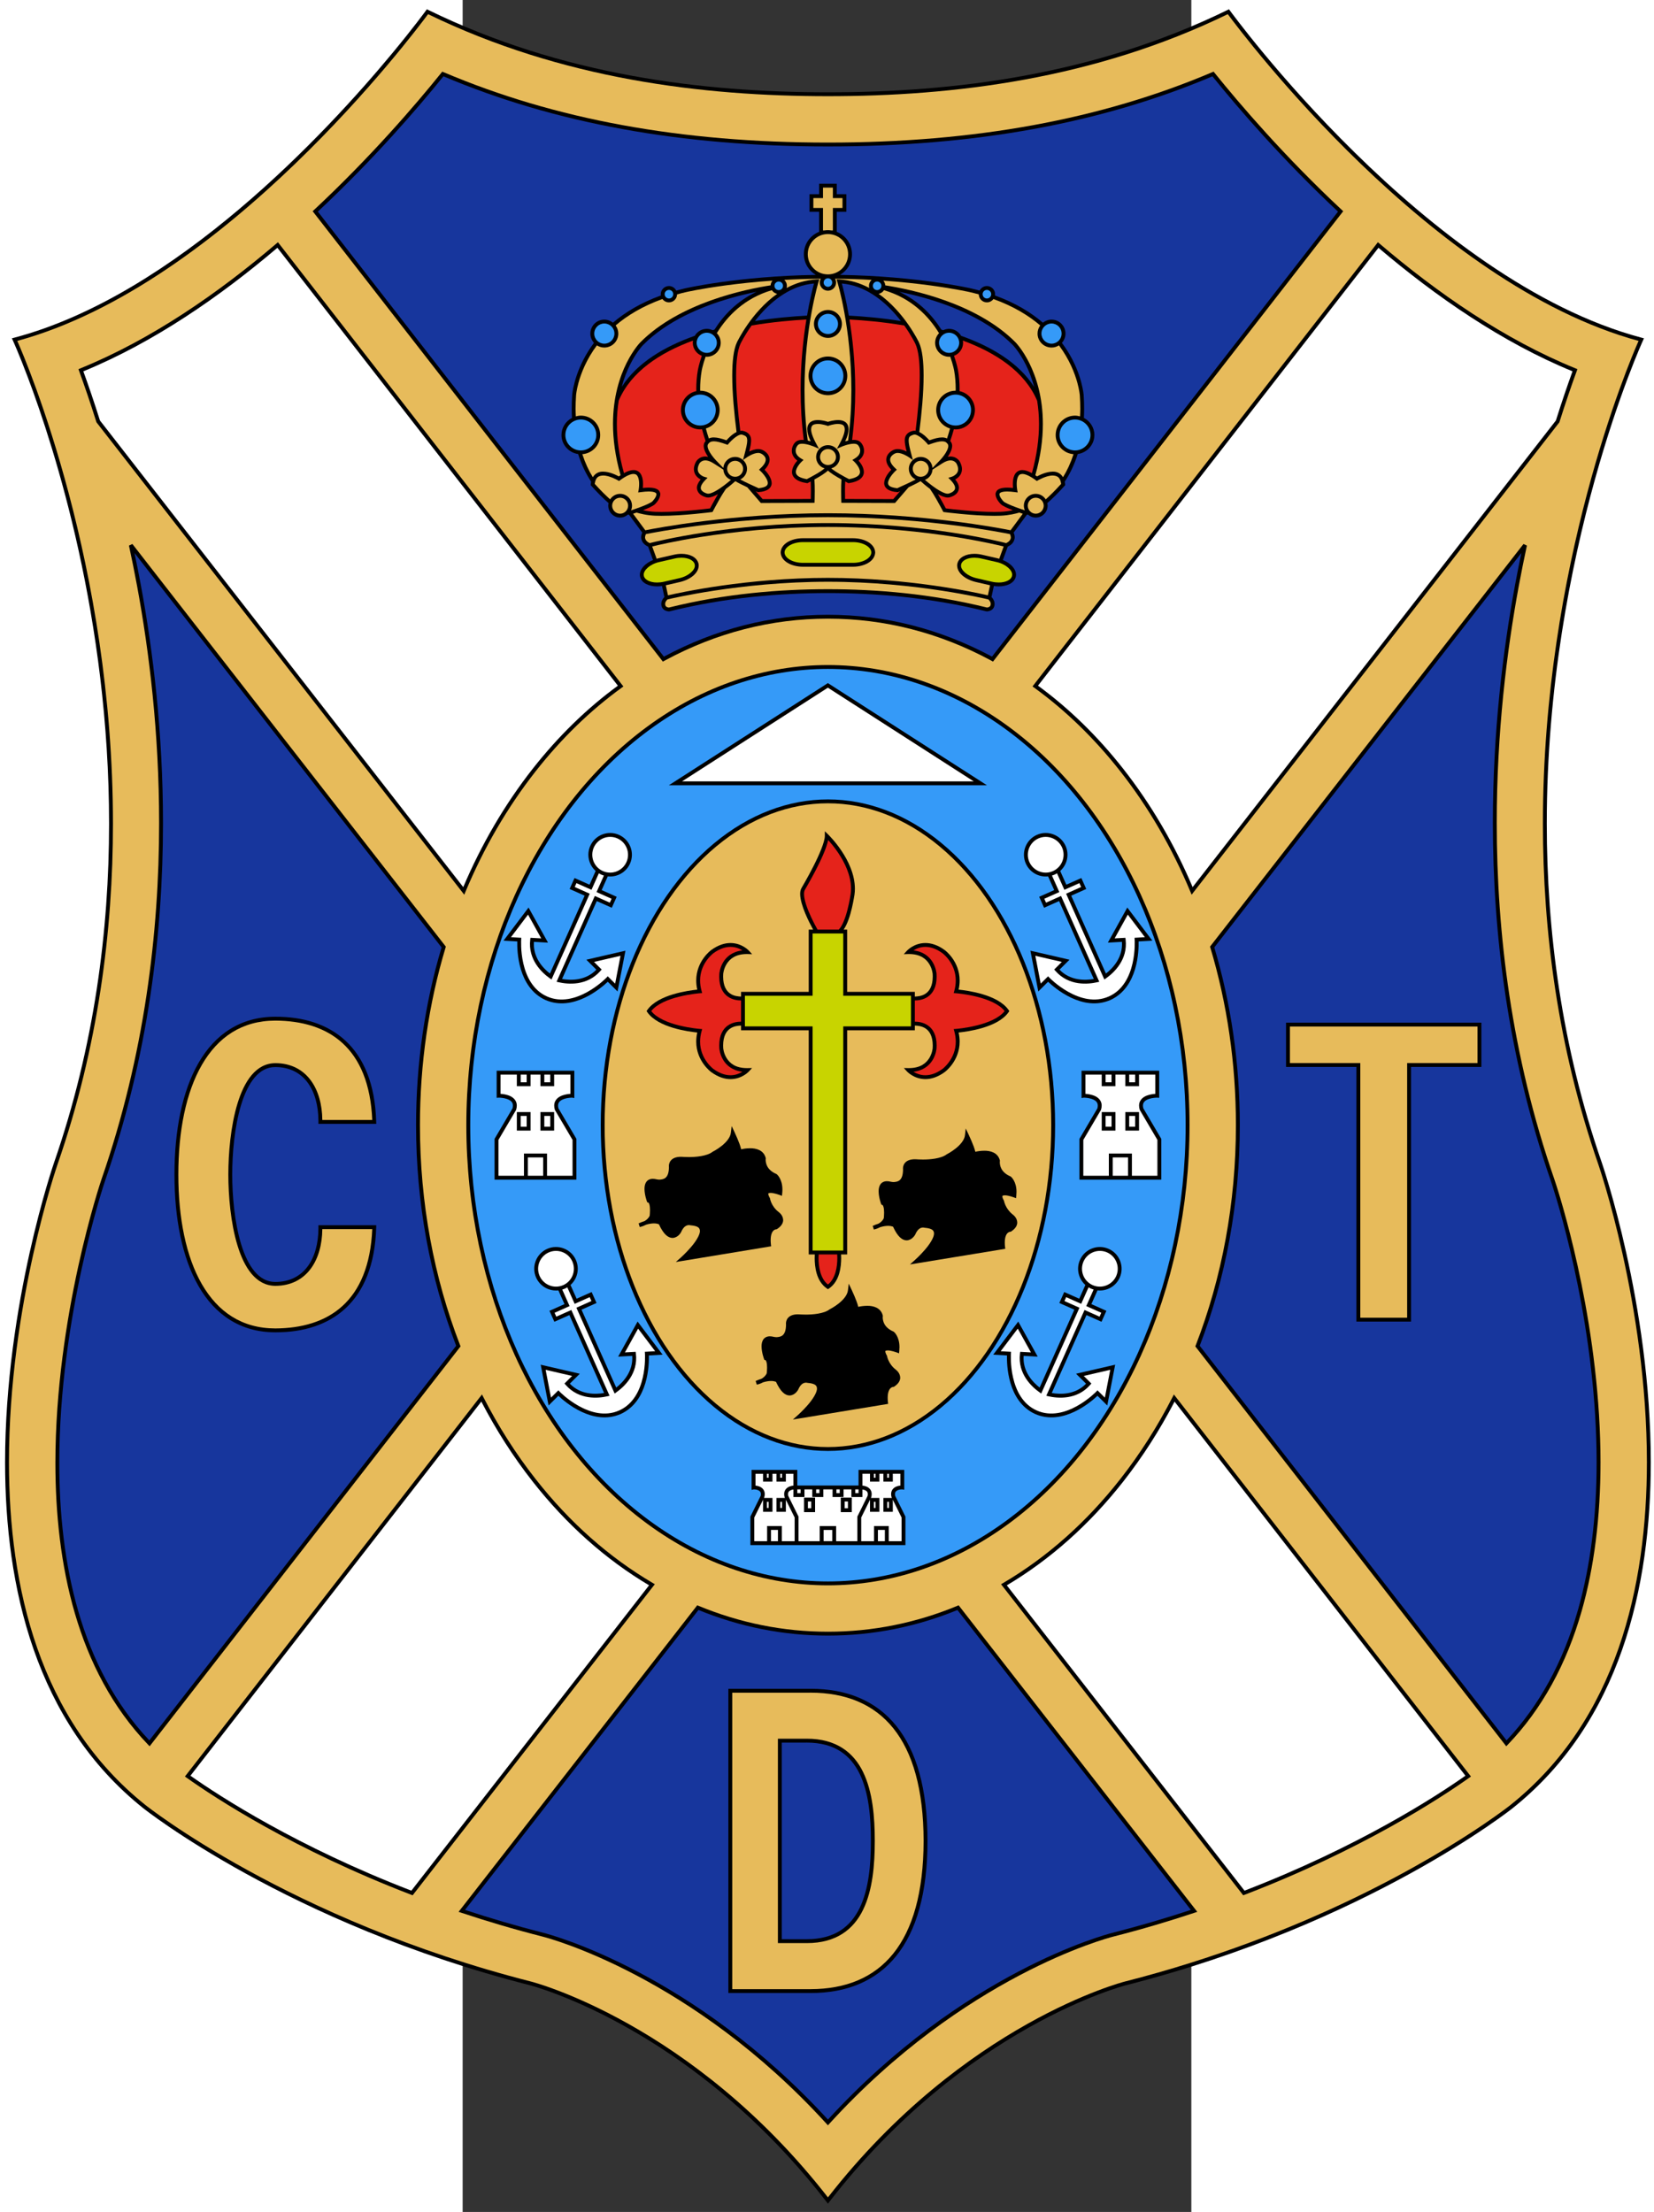 <svg xmlns:dc="http://purl.org/dc/elements/1.1/" xmlns:cc="http://creativecommons.org/ns#" xmlns:rdf="http://www.w3.org/1999/02/22-rdf-syntax-ns#" xmlns:svg="http://www.w3.org/2000/svg" xmlns="http://www.w3.org/2000/svg" xmlns:sodipodi="http://sodipodi.sourceforge.net/DTD/sodipodi-0.dtd" xmlns:inkscape="http://www.inkscape.org/namespaces/inkscape" version="1.2" id="Capa_1" x="0px" y="0px" width="188.4" height="252" viewBox="0 0 188.4 571.989" xml:space="preserve" inkscape:version="0.48.4 r9939" sodipodi:docname="CD Tenerife.svg"><rect x="0" y="0" width="188.4" height="571.989" fill="#333333" stroke="none"/><defs id="defs349"/><sodipodi:namedview pagecolor="#ffffff" bordercolor="#666666" borderopacity="1" objecttolerance="10" gridtolerance="10" guidetolerance="10" inkscape:pageopacity="0" inkscape:pageshadow="2" inkscape:window-width="1920" inkscape:window-height="1018" id="namedview347" showgrid="false" fit-margin-top="0" fit-margin-left="0" fit-margin-right="0" fit-margin-bottom="0" inkscape:zoom="3.1785714" inkscape:cx="94.199997" inkscape:cy="126" inkscape:window-x="-8" inkscape:window-y="-8" inkscape:window-maximized="1" inkscape:current-layer="Capa_1"/>
<g id="g3" transform="translate(-210.713,-110.103)">
	<g id="g5">
		<path d="m 505.253,410.806 c -10.476,-30.232 -14.247,-60.219 -14.247,-87.728 0,-35.335 6.224,-66.582 12.445,-88.988 3.112,-11.203 6.225,-20.196 8.556,-26.388 2.333,-6.19 3.88,-9.559 3.882,-9.568 l 0.246,-0.54 -0.571,-0.153 c -27.85,-7.375 -54.496,-28.52 -74.149,-47.835 -9.829,-9.654 -17.912,-18.85 -23.536,-25.629 -5.624,-6.781 -8.774,-11.126 -8.785,-11.137 l -0.249,-0.34 -0.374,0.185 c -34.507,16.872 -70.797,21.29 -103.317,21.29 -32.518,0 -68.81,-4.418 -103.315,-21.29 l -0.378,-0.183 -0.245,0.338 c -0.009,0.013 -3.161,4.356 -8.785,11.137 -16.863,20.341 -55.903,62.408 -97.685,73.464 l -0.575,0.153 0.247,0.54 c 0.004,0.009 1.55,3.378 3.882,9.568 6.998,18.571 21.002,62.374 21,115.376 0,27.509 -3.771,57.496 -14.247,87.728 -0.006,0.029 -12.637,36.458 -12.639,77.423 0,32.146 7.785,67.153 35.703,89.444 0.036,0.026 37.402,29.85 100.065,45.813 0.006,0.002 2.565,0.652 6.996,2.35 13.294,5.093 43.22,19.546 69.582,53.603 l 0.394,0.51 0.396,-0.51 c 17.576,-22.704 36.732,-36.696 51.492,-45.011 7.379,-4.156 13.659,-6.895 18.09,-8.592 4.431,-1.697 6.99,-2.346 6.996,-2.35 62.663,-15.964 100.029,-45.787 100.065,-45.813 27.916,-22.289 35.701,-57.298 35.701,-89.444 -0.006,-40.968 -12.632,-77.394 -12.641,-77.423 z" id="path7" inkscape:connector-curvature="0"/>
		<path d="m 481.568,576.891 c -0.007,0.006 -2.313,1.847 -6.776,4.879 -13.393,9.1 -46.064,28.813 -92.915,40.749 -0.061,0.015 -41.468,10.573 -76.724,55.801 -35.258,-45.228 -76.663,-55.786 -76.726,-55.801 -31.233,-7.958 -56.165,-19.372 -73.283,-28.792 -8.56,-4.71 -15.166,-8.924 -19.629,-11.957 -4.464,-3.032 -6.77,-4.875 -6.776,-4.879 -27.569,-22 -35.324,-56.654 -35.326,-88.662 0,-20.382 3.146,-39.663 6.294,-53.845 3.148,-14.183 6.288,-23.226 6.292,-23.251 10.516,-30.354 14.3,-60.455 14.302,-88.055 -0.004,-66.827 -22.172,-119.01 -24.733,-124.822 53.771,-14.647 102.321,-79.255 106.205,-84.492 34.582,16.814 70.89,21.21 103.38,21.212 32.492,-0.002 68.797,-4.396 103.381,-21.211 3.884,5.237 52.438,69.845 106.206,84.492 -2.562,5.812 -24.73,57.995 -24.732,124.822 0,27.601 3.783,57.701 14.302,88.055 0.009,0.023 3.142,9.068 6.29,23.249 3.146,14.181 6.292,33.465 6.292,53.847 -0.001,32.006 -7.757,66.663 -35.324,88.661 z" id="path9" inkscape:connector-curvature="0" style="fill:#E7BB5B"/>
	</g>
	<g id="g11">
		<g id="g13">
			<path d="m 171.929,164.721 0.334,-0.313 c 14.677,-13.702 26.21,-27.134 32.942,-35.489 l 0,0 0.236,-0.292 0.349,0.146 c 28.788,12.232 61.408,18.202 99.363,18.202 l 0,0 c 37.953,0 70.577,-5.969 99.363,-18.202 l 0,0 0.347,-0.146 0.238,0.292 c 6.731,8.355 18.265,21.787 32.941,35.491 l 0,0 0.332,0.311 -90.536,116.462 -0.372,-0.203 c -0.068,-0.038 -0.127,-0.071 -0.175,-0.096 l 0,0 c -13.312,-7.174 -27.479,-10.808 -42.126,-10.808 l 0,0 c -14.646,0 -28.815,3.633 -42.128,10.806 l 0,0 c -0.052,0.029 -0.115,0.067 -0.192,0.108 l 0,0 -0.372,0.201 -90.544,-116.47 0,0 z" id="path15" inkscape:connector-curvature="0"/>
			<path d="m 262.743,279.906 c 13.398,-7.184 27.676,-10.831 42.423,-10.831 l 0,0 c 14.74,0 29.014,3.644 42.403,10.823 l 0,0 89.458,-115.069 C 422.632,151.35 411.294,138.176 404.559,129.841 l 0,0 c -28.845,12.193 -61.502,18.134 -99.406,18.134 l 0,0 c -37.905,0 -70.562,-5.941 -99.406,-18.134 l 0,0 c -6.734,8.334 -18.072,21.507 -32.468,34.984 l 0,0 89.464,115.081 0,0 z" id="path17" inkscape:connector-curvature="0" style="fill:#17369D"/>
			<g id="g19">
				<path d="m 338.95,525.218 -0.353,0.146 c -10.727,4.435 -21.931,6.685 -33.432,6.685 -11.507,0 -22.718,-2.252 -33.451,-6.691 l -0.352,-0.146 -61.701,79.269 0.67,0.223 c 6.642,2.216 13.667,4.304 21.056,6.186 1.649,0.419 38.548,10.184 73.395,48.392 l 0.369,0.403 0.369,-0.403 c 34.847,-38.208 71.746,-47.973 73.395,-48.392 7.389,-1.882 14.415,-3.97 21.057,-6.186 l 0.673,-0.223 -61.695,-79.263 z" id="path21" inkscape:connector-curvature="0"/>
				<path d="m 378.669,609.918 c -1.76,0.451 -38.592,10.213 -73.516,48.283 -34.924,-38.07 -71.756,-47.832 -73.518,-48.283 -7.115,-1.81 -13.895,-3.816 -20.314,-5.938 l 60.364,-77.554 c 10.743,4.395 21.967,6.624 33.48,6.624 11.505,0 22.726,-2.23 33.462,-6.616 l 60.357,77.546 c -6.421,2.122 -13.199,4.128 -20.315,5.938 z" id="path23" inkscape:connector-curvature="0" style="fill:#17369D"/>
			</g>
			<path d="M 129.382,561.257 C 110.893,541.995 105.424,514.4 105.422,488.399 l 0,0 c 0.002,-38.011 11.697,-72.697 11.915,-73.337 l 0,0 c 11.112,-32.075 14.9,-63.802 14.9,-92.144 l 0,0 c 0,-23.272 -2.553,-44.263 -5.699,-61.283 l 0,0 c -0.665,-3.597 -1.37,-7.074 -2.097,-10.449 l 0,0 0.885,-0.413 81.041,104.114 -0.073,0.248 c -4.348,14.499 -6.624,30.001 -6.624,45.922 l 0,0 c 0,20.034 3.601,39.407 10.401,56.945 l 0,0 0.103,0.263 -80.39,103.409 -0.402,-0.417 0,0 z" id="path25" inkscape:connector-curvature="0"/>
			<path d="m 127.521,261.453 c 3.155,17.07 5.716,38.12 5.716,61.465 l 0,0 c 0,28.43 -3.798,60.271 -14.957,92.471 l 0,0 c -0.197,0.568 -11.863,35.203 -11.858,73.01 l 0,0 c -0.002,25.686 5.381,52.8 23.283,71.746 l 0,0 79.332,-102.046 c -6.781,-17.588 -10.366,-36.988 -10.366,-57.043 l 0,0 h -0.002 c 0.002,-15.924 2.265,-31.437 6.591,-45.961 l 0,0 -79.388,-101.989 c 0.568,2.712 1.121,5.491 1.649,8.347 l 0,0 z" id="path27" inkscape:connector-curvature="0" style="fill:#17369D"/>
			<path d="m 400.135,458.269 0.104,-0.263 c 6.798,-17.539 10.398,-36.913 10.398,-56.949 l 0,0 c 0,-15.923 -2.274,-31.427 -6.621,-45.925 l 0,0 -0.075,-0.249 81.041,-104.11 0.883,0.413 c -0.727,3.376 -1.433,6.851 -2.096,10.45 l 0,0 c -3.146,17.019 -5.7,38.009 -5.7,61.284 l 0,0 c 0,28.342 3.788,60.068 14.901,92.145 l 0,0 c 0.104,0.301 9.506,27.746 11.541,60.944 l 0,0 c 0.255,4.176 0.381,8.26 0.383,12.239 l 0,0 c -0.002,14.167 -1.621,27.039 -4.846,38.388 l 0,0 c -3.948,13.885 -10.368,25.499 -19.122,34.622 l 0,0 -0.402,0.417 -80.389,-103.406 0,0 z" id="path29" inkscape:connector-curvature="0"/>
			<path d="m 480.603,560.145 c 8.425,-8.928 14.633,-20.242 18.482,-33.783 l 0,0 c 3.197,-11.242 4.809,-24.023 4.809,-38.114 l 0,0 c 0,-3.959 -0.129,-8.021 -0.382,-12.179 l 0,0 c -2.021,-33.045 -11.399,-60.435 -11.485,-60.679 l 0,0 c -11.159,-32.2 -14.959,-64.04 -14.959,-92.471 l 0,0 c 0,-23.347 2.561,-44.396 5.718,-61.467 l 0,0 c 0.527,-2.855 1.08,-5.636 1.649,-8.349 l 0,0 -79.387,101.987 c 4.326,14.523 6.588,30.039 6.59,45.966 l 0,0 c -0.002,20.055 -3.587,39.458 -10.364,57.046 l 0,0 79.329,102.043 0,0 z" id="path31" inkscape:connector-curvature="0" style="fill:#17369D"/>
		</g>
		<g id="g33">
			<path d="m 350.264,520.221 -0.35,-0.45 0.491,-0.289 c 11.336,-6.656 21.531,-15.689 30.341,-26.918 l 0,0 c 5.122,-6.527 9.63,-13.626 13.494,-21.169 l 0,0 0.357,-0.697 76.807,98.793 -0.428,0.303 c -7.404,5.256 -27.777,18.631 -58.106,30.281 l 0,0 -0.35,0.132 -62.256,-79.986 0,0 z" id="path35" inkscape:connector-curvature="0"/>
			<path d="m 412.858,599.007 c 29.471,-11.362 49.452,-24.333 57.113,-29.727 l 0,0 -75.2,-96.731 c -3.813,7.336 -8.231,14.252 -13.239,20.635 l 0,0 c -8.752,11.155 -18.876,20.175 -30.13,26.87 l 0,0 61.456,78.953 0,0 z" id="path37" inkscape:connector-curvature="0" style="fill:#ffffff"/>
			<path d="m 259.909,519.472 c -11.332,-6.653 -21.526,-15.683 -30.333,-26.904 -5.129,-6.534 -9.638,-13.635 -13.504,-21.178 l -0.36,-0.7 -76.808,98.802 0.426,0.304 c 7.387,5.242 27.765,18.624 58.108,30.278 l 0.345,0.132 62.617,-80.444 -0.491,-0.29 z" id="path39" inkscape:connector-curvature="0"/>
			<path d="M 197.45,599.007 C 167.962,587.64 147.978,574.662 140.335,569.28 l 75.206,-96.738 c 3.815,7.341 8.237,14.26 13.249,20.643 8.75,11.151 18.872,20.167 30.122,26.859 l -61.462,78.963 z" id="path41" inkscape:connector-curvature="0" style="fill:#ffffff"/>
			<path d="m 116.043,219.311 -0.027,-0.086 c -1.595,-5.067 -3.121,-9.498 -4.473,-13.211 l 0,0 -0.166,-0.453 0.448,-0.18 c 18.454,-7.492 35.822,-19.57 50.737,-32.303 l 0,0 0.398,-0.341 88.993,114.472 -0.395,0.308 0.395,-0.308 0.316,0.408 -0.418,0.305 c -8.146,5.905 -15.607,13.146 -22.276,21.641 l 0,0 c -7.327,9.334 -13.399,19.817 -18.12,31.114 l 0,0 -0.329,0.793 -95.083,-122.159 0,0 z" id="path43" inkscape:connector-curvature="0"/>
			<path d="m 210.866,339.502 c 4.703,-11.077 10.709,-21.367 17.922,-30.56 l 0,0 c 6.608,-8.417 13.993,-15.62 22.058,-21.528 l 0,0 -88.032,-113.238 c -14.761,12.551 -31.901,24.451 -50.167,31.947 l 0,0 c 1.307,3.61 2.771,7.871 4.294,12.713 l 0,0 93.925,120.666 0,0 z" id="path45" inkscape:connector-curvature="0" style="fill:#ffffff"/>
			<path d="m 398.854,340.671 c -4.718,-11.297 -10.787,-21.777 -18.108,-31.108 l 0,0 c -6.669,-8.5 -14.134,-15.743 -22.284,-21.653 l 0,0 -0.419,-0.303 89.301,-114.87 0.399,0.339 c 14.915,12.734 32.283,24.813 50.737,32.303 l 0,0 -0.188,0.463 0.188,-0.463 0.445,0.181 -0.161,0.455 c -1.354,3.712 -2.879,8.142 -4.475,13.209 l 0,0 -0.025,0.084 -95.082,122.154 -0.328,-0.791 0,0 z" id="path47" inkscape:connector-curvature="0"/>
			<path d="m 381.53,308.944 c 7.212,9.189 13.212,19.479 17.914,30.553 l 0,0 93.92,-120.66 c 1.525,-4.842 2.987,-9.105 4.295,-12.714 l 0,0 c -18.268,-7.496 -35.405,-19.395 -50.167,-31.946 l 0,0 -88.026,113.229 c 8.068,5.908 15.457,13.116 22.064,21.538 l 0,0 z" id="path49" inkscape:connector-curvature="0" style="fill:#ffffff"/>
		</g>
	</g>
</g>
<ellipse cx="305.153" cy="401.063" rx="93.485" ry="118.988" id="ellipse51" sodipodi:cx="305.15302" sodipodi:cy="401.06299" sodipodi:rx="93.485001" sodipodi:ry="118.988" transform="translate(-210.713,-110.103)"/>
<ellipse cx="305.153" cy="401.063" rx="92.485" ry="117.988" id="ellipse53" sodipodi:cx="305.15302" sodipodi:cy="401.06299" sodipodi:rx="92.485001" sodipodi:ry="117.988" style="fill:#359AF8" transform="translate(-210.713,-110.103)"/>
<g id="g55" transform="translate(-210.713,-110.103)">
	<path d="m 162.282,454.623 c -9.002,0.012 -15.601,-4.558 -19.842,-11.923 l 0,0 c -4.25,-7.366 -6.234,-17.519 -6.236,-28.877 l 0,0 c 0.002,-11.367 1.986,-21.517 6.236,-28.882 l 0,0 c 4.241,-7.365 10.841,-11.93 19.842,-11.918 l 0,0 c 14.189,-0.062 25.54,7.576 26.076,27.184 l 0,0 -0.499,0.017 v -0.501 0.501 l 0.499,-0.017 0.017,0.516 h -14.947 v -0.499 c 0,-0.104 0.002,-0.198 0,-0.29 l 0,0 c -0.04,-7.888 -3.731,-13.895 -11.146,-13.905 l 0,0 c -4.265,-0.027 -7.087,4.054 -8.829,9.731 l 0,0 c -1.729,5.642 -2.321,12.683 -2.319,18.063 l 0,0 c -0.002,5.377 0.59,12.417 2.319,18.055 l 0,0 c 1.741,5.674 4.563,9.754 8.829,9.726 l 0,0 c 7.415,-0.011 11.106,-5.994 11.148,-13.879 l 0,0 c 0,-0.098 -0.002,-0.19 -0.002,-0.284 l 0,0 -0.004,-0.505 h 14.949 l -0.015,0.516 c -0.534,19.529 -11.797,27.172 -25.904,27.172 l 0,0 c -0.058,-0.001 -0.115,-0.001 -0.172,-0.001 l 0,0 z" id="path57" inkscape:connector-curvature="0"/>
	<path d="m 143.306,385.443 c -4.125,7.131 -6.104,17.129 -6.102,28.38 l 0,0 c -0.002,11.243 1.978,21.243 6.102,28.376 l 0,0 c 4.137,7.134 10.328,11.413 18.976,11.424 l 0,0 c 13.71,-0.06 24.247,-6.888 25.059,-25.686 l 0,0 h -12.914 c -0.034,4.003 -1.022,7.619 -3.014,10.282 l 0,0 c -2.023,2.711 -5.117,4.392 -9.131,4.386 l 0,0 c -5.023,-0.027 -8.025,-4.675 -9.785,-10.436 l 0,0 c -1.772,-5.795 -2.36,-12.896 -2.362,-18.347 l 0,0 c 0.002,-5.452 0.59,-12.556 2.362,-18.355 l 0,0 c 1.76,-5.762 4.762,-10.413 9.785,-10.44 l 0,0 c 4.015,-0.008 7.11,1.679 9.131,4.396 l 0,0 c 1.992,2.669 2.98,6.293 3.014,10.298 l 0,0 h 12.914 c -0.812,-18.801 -11.348,-25.64 -25.059,-25.699 l 0,0 c -8.651,0.012 -14.84,4.29 -18.976,11.421 l 0,0 z" id="path59" inkscape:connector-curvature="0" style="fill:#E7BB5B"/>
	<polygon points="474.103,386.001 455.906,386.001 455.906,451.852 441.792,451.852 441.792,451.852 441.792,386.001 424.096,386.001 423.595,386.001 423.595,374.55 474.103,374.55 " id="polygon61"/>
	<polygon points="442.793,385.001 442.793,385.001 442.793,450.852 454.905,450.852 454.905,385.001 473.102,385.001 473.102,375.55 424.597,375.55 424.597,385.001 " id="polygon63" style="fill:#E7BB5B"/>
	<path d="m 322.811,556.378 c -5.229,-6.496 -12.826,-9.578 -22.076,-9.573 -0.163,0.002 -0.332,0 -0.501,0.006 l -20.821,-0.002 v 78.667 h 0.501 20.333 c 0.05,0 0.101,10e-4 0.151,10e-4 0.102,0 0.204,-10e-4 0.306,-10e-4 9.255,0.008 16.864,-3.069 22.097,-9.565 5.236,-6.492 8.092,-16.319 8.092,-29.773 0,-13.443 -2.851,-23.268 -8.082,-29.76 z m -9.456,47.111 c -2.367,4.811 -6.391,8.057 -13.679,8.078 -0.116,0 -0.232,0 -0.351,0 l -6.11,-0.003 V 560.72 h 6.11 c 0.129,-0.004 0.242,-0.006 0.351,-0.006 7.287,0.021 11.31,3.271 13.679,8.081 2.353,4.818 2.914,11.237 2.91,17.341 0.005,6.112 -0.557,12.537 -2.91,17.353 z" id="path65" inkscape:connector-curvature="0"/>
	<path d="m 300.735,547.806 c -0.163,0 -0.323,0 -0.488,0.005 h -19.834 v 76.665 h 19.836 c 0.152,0 0.305,0.002 0.455,0 18.031,-0.049 29.122,-11.685 29.189,-38.339 -0.068,-26.629 -11.144,-38.283 -29.158,-38.331 z m 13.519,56.123 c -2.446,5.068 -6.947,8.638 -14.511,8.638 -0.021,0 -0.044,0 -0.066,0 -0.12,0 -0.237,-0.002 -0.351,0 h -7.109 v -52.347 -0.501 h 7.101 c 0.114,0 0.234,-0.004 0.359,-0.004 7.601,-0.021 12.124,3.559 14.578,8.642 2.469,5.079 3.007,11.617 3.012,17.78 -0.006,6.173 -0.542,12.714 -3.013,17.792 z" id="path67" inkscape:connector-curvature="0" style="fill:#E7BB5B"/>
</g>
<g id="g69" transform="translate(-210.713,-110.103)">
	<ellipse cx="305.153" cy="401.063" rx="58.734" ry="84.237" id="ellipse71" sodipodi:cx="305.15302" sodipodi:cy="401.06299" sodipodi:rx="58.734001" sodipodi:ry="84.237" d="m 363.887,401.063 c 0,46.523 -26.296,84.237 -58.734,84.237 -32.438,0 -58.734,-37.714 -58.734,-84.237 0,-46.523 26.296,-84.237 58.734,-84.237 32.438,0 58.734,37.714 58.734,84.237 z"/>
	<ellipse cx="305.153" cy="401.063" rx="57.734" ry="83.237" id="ellipse73" sodipodi:cx="305.15302" sodipodi:cy="401.06299" sodipodi:rx="57.734001" sodipodi:ry="83.237" style="fill:#E7BB5B" d="m 362.887,401.063 c 0,45.971 -25.848,83.237 -57.734,83.237 -31.886,0 -57.734,-37.266 -57.734,-83.237 0,-45.971 25.848,-83.237 57.734,-83.237 31.886,0 57.734,37.266 57.734,83.237 z"/>
	<g id="g75">
		<g id="g77">
			<path d="m 352.922,424.151 c -0.941,-0.74 -1.506,-1.617 -1.833,-2.308 -0.326,-0.69 -0.395,-1.156 -0.403,-1.156 l -0.016,-0.087 -0.04,-0.072 c -0.291,-0.515 -0.382,-0.866 -0.378,-1.032 0.008,-0.215 0.035,-0.237 0.629,-0.291 0.452,-0.004 1.031,0.124 1.492,0.252 0.46,0.128 0.805,0.255 0.807,0.255 l 0.608,0.231 0.066,-0.647 c 0.035,-0.344 0.054,-0.666 0.054,-0.972 0.006,-2.707 -1.371,-3.891 -1.448,-3.941 l -0.056,-0.048 -0.063,-0.025 c -2.544,-1.098 -2.734,-2.896 -2.755,-3.656 0,-0.206 0.022,-0.3 0.019,-0.3 l 0.017,-0.105 -0.024,-0.105 c -0.527,-2.02 -2.479,-2.493 -4.015,-2.475 -0.923,0.001 -1.78,0.148 -2.325,0.269 -0.321,-1.539 -1.72,-4.386 -1.726,-4.44 l -0.751,-1.584 -0.198,1.741 c -0.128,1.258 -1.26,2.533 -2.422,3.447 -1.151,0.919 -2.262,1.473 -2.262,1.477 l -0.04,0.019 -0.035,0.029 c -1.404,1.077 -4.341,1.332 -6.136,1.317 -0.926,0.002 -1.544,-0.052 -1.544,-0.052 -0.183,-0.015 -0.35,-0.019 -0.505,-0.019 -1.272,-0.006 -2.097,0.385 -2.559,0.929 -0.459,0.54 -0.525,1.142 -0.525,1.466 0,0.1 0.008,0.177 0.013,0.226 0,0.054 0,0.108 0,0.165 -0.068,2.879 -1.384,3.036 -2.395,3.112 -0.49,0 -0.838,-0.109 -0.842,-0.101 -0.346,-0.083 -0.639,-0.118 -0.91,-0.118 -0.773,-0.013 -1.406,0.337 -1.734,0.866 -0.333,0.52 -0.42,1.136 -0.422,1.748 0.004,1.551 0.614,3.185 0.62,3.211 l 0.085,0.234 0.242,0.074 c 0.052,-0.002 0.217,0.157 0.32,0.566 0.105,0.391 0.145,0.929 0.145,1.429 0,0.659 -0.063,1.249 -0.084,1.438 -0.264,0.628 -0.796,1.085 -1.339,1.397 -0.469,0.147 -0.977,0.339 -1.526,0.587 l 0.303,0.947 c 0.02,-0.016 0.791,-0.148 1.636,-0.614 0.854,-0.258 1.53,-0.339 2.047,-0.339 0.527,0 0.89,0.086 1.11,0.163 0.075,0.026 0.134,0.052 0.178,0.072 1.175,2.563 2.335,3.495 3.495,3.516 1.473,-0.052 2.159,-1.421 2.198,-1.443 0.744,-1.75 1.584,-1.849 2.035,-1.874 0.2,0 0.281,0.042 0.285,0.031 l 0.062,0.021 0.061,0.004 c 2.067,0.181 2.413,0.732 2.442,1.467 0.031,1.063 -1.169,2.889 -2.433,4.317 -1.251,1.446 -2.504,2.559 -2.506,2.563 l -1.282,1.142 1.695,-0.275 22.948,-3.768 -0.054,-0.476 c -0.052,-0.42 -0.067,-0.794 -0.07,-1.131 0.005,-1.562 0.435,-2.211 0.771,-2.511 0.172,-0.151 0.337,-0.222 0.457,-0.257 0.118,-0.035 0.153,-0.022 0.153,-0.033 h 0.148 l 0.127,-0.082 c 1.098,-0.716 1.573,-1.539 1.567,-2.311 -0.038,-1.325 -1.155,-2.039 -1.179,-2.08 z" id="path79" inkscape:connector-curvature="0"/>
			<path d="m 322.657,464.249 c -0.94,-0.733 -1.501,-1.609 -1.825,-2.301 -0.32,-0.691 -0.387,-1.16 -0.395,-1.16 l -0.015,-0.088 -0.044,-0.079 c -0.294,-0.515 -0.388,-0.867 -0.384,-1.031 0.011,-0.208 0.029,-0.227 0.617,-0.282 0.452,-0.005 1.031,0.126 1.496,0.257 0.466,0.129 0.818,0.26 0.82,0.258 l 0.61,0.234 0.064,-0.651 c 0.033,-0.333 0.05,-0.644 0.05,-0.943 0.006,-2.736 -1.381,-3.917 -1.459,-3.972 l -0.055,-0.043 -0.063,-0.025 c -2.545,-1.108 -2.733,-2.9 -2.755,-3.656 0,-0.207 0.021,-0.299 0.019,-0.301 l 0.017,-0.105 -0.026,-0.104 c -0.527,-2.03 -2.483,-2.506 -4.023,-2.487 -0.921,0.002 -1.776,0.148 -2.319,0.268 -0.319,-1.535 -1.703,-4.372 -1.709,-4.426 l -0.743,-1.576 -0.208,1.729 c -0.133,1.259 -1.269,2.527 -2.429,3.435 -1.154,0.911 -2.265,1.457 -2.265,1.461 l -0.042,0.021 -0.039,0.028 c -1.393,1.089 -4.346,1.346 -6.142,1.331 -0.461,0 -0.843,-0.013 -1.113,-0.024 -0.268,-0.015 -0.421,-0.027 -0.421,-0.025 -0.17,-0.015 -0.33,-0.021 -0.479,-0.019 -1.273,-0.006 -2.099,0.38 -2.564,0.92 -0.463,0.54 -0.53,1.142 -0.53,1.472 0,0.111 0.008,0.195 0.014,0.245 10e-4,0.052 10e-4,0.106 10e-4,0.158 -0.066,2.877 -1.401,3.035 -2.418,3.112 -0.488,0 -0.833,-0.106 -0.835,-0.1 -0.344,-0.081 -0.641,-0.119 -0.919,-0.119 -0.771,-0.015 -1.399,0.335 -1.729,0.859 -0.332,0.521 -0.419,1.136 -0.421,1.744 0.004,1.556 0.621,3.197 0.625,3.225 l 0.087,0.238 0.247,0.071 c 0.056,0 0.214,0.147 0.32,0.55 0.104,0.382 0.143,0.911 0.143,1.408 0,0.672 -0.067,1.277 -0.089,1.463 -0.266,0.638 -0.804,1.099 -1.351,1.412 -0.465,0.146 -0.969,0.338 -1.514,0.583 l 0.303,0.947 c 0.02,-0.015 0.784,-0.146 1.625,-0.611 0.86,-0.26 1.54,-0.342 2.058,-0.342 0.527,0 0.888,0.085 1.11,0.162 0.073,0.026 0.132,0.051 0.176,0.071 1.183,2.565 2.342,3.498 3.503,3.519 1.47,-0.054 2.151,-1.423 2.192,-1.445 0.743,-1.746 1.588,-1.848 2.047,-1.873 0.2,0 0.283,0.042 0.287,0.031 l 0.063,0.019 0.058,0.005 c 2.063,0.183 2.408,0.732 2.435,1.466 0.033,1.059 -1.167,2.884 -2.427,4.31 -1.25,1.443 -2.502,2.554 -2.504,2.558 l -1.293,1.148 1.708,-0.28 22.917,-3.769 -0.054,-0.473 c -0.046,-0.403 -0.064,-0.767 -0.064,-1.093 0.006,-1.573 0.44,-2.228 0.787,-2.532 0.176,-0.151 0.347,-0.225 0.471,-0.26 0.123,-0.037 0.16,-0.025 0.162,-0.033 h 0.151 l 0.125,-0.085 c 1.079,-0.712 1.549,-1.532 1.545,-2.303 -0.038,-1.336 -1.163,-2.061 -1.188,-2.102 z" id="path81" inkscape:connector-curvature="0"/>
			<path d="m 290.409,431.91 c -0.045,-0.406 -0.062,-0.772 -0.064,-1.101 0.006,-1.572 0.436,-2.226 0.775,-2.527 0.176,-0.152 0.341,-0.225 0.46,-0.26 0.12,-0.035 0.155,-0.022 0.155,-0.031 h 0.151 l 0.126,-0.083 c 1.097,-0.714 1.572,-1.541 1.568,-2.315 -0.039,-1.328 -1.157,-2.05 -1.182,-2.091 -0.95,-0.728 -1.508,-1.601 -1.829,-2.295 -0.32,-0.69 -0.382,-1.161 -0.39,-1.161 l -0.015,-0.091 -0.045,-0.079 c -0.297,-0.519 -0.391,-0.874 -0.386,-1.037 0.012,-0.196 0.015,-0.21 0.589,-0.264 0.452,-0.007 1.037,0.128 1.508,0.262 0.465,0.133 0.82,0.267 0.822,0.265 l 0.612,0.237 0.066,-0.65 c 0.037,-0.343 0.054,-0.665 0.054,-0.971 0.004,-2.724 -1.384,-3.917 -1.46,-3.971 l -0.052,-0.046 -0.068,-0.027 c -2.545,-1.093 -2.731,-2.902 -2.754,-3.654 0,-0.2 0.021,-0.291 0.019,-0.291 l 0.016,-0.107 -0.027,-0.1 c -0.531,-2.037 -2.501,-2.512 -4.049,-2.495 -0.912,0.001 -1.758,0.145 -2.299,0.261 -0.313,-1.532 -1.697,-4.37 -1.703,-4.424 l -0.74,-1.574 -0.208,1.727 c -0.134,1.259 -1.271,2.533 -2.434,3.444 -1.153,0.913 -2.265,1.463 -2.265,1.467 l -0.043,0.021 -0.038,0.029 c -1.395,1.087 -4.336,1.345 -6.127,1.33 -0.917,0 -1.531,-0.052 -1.533,-0.052 -0.169,-0.012 -0.329,-0.019 -0.478,-0.017 -1.285,-0.006 -2.115,0.385 -2.58,0.933 -0.465,0.541 -0.529,1.146 -0.531,1.473 0,0.1 0.007,0.177 0.013,0.225 0,0.056 0.002,0.112 0.002,0.164 -0.066,2.875 -1.409,3.032 -2.428,3.109 -0.483,0 -0.824,-0.104 -0.826,-0.096 -0.341,-0.082 -0.634,-0.117 -0.907,-0.117 -0.773,-0.015 -1.405,0.336 -1.733,0.865 -0.335,0.521 -0.421,1.137 -0.424,1.748 0.004,1.552 0.614,3.186 0.62,3.212 l 0.089,0.242 0.25,0.068 c 0.054,-0.002 0.215,0.148 0.322,0.556 0.103,0.391 0.145,0.93 0.143,1.43 0,0.655 -0.063,1.239 -0.083,1.423 -0.271,0.634 -0.804,1.091 -1.347,1.401 -0.466,0.146 -0.971,0.335 -1.517,0.58 l 0.3,0.946 c 0.02,-0.015 0.785,-0.143 1.626,-0.606 0.849,-0.254 1.521,-0.334 2.036,-0.336 0.529,0.002 0.893,0.087 1.116,0.164 0.076,0.026 0.135,0.052 0.179,0.073 1.184,2.573 2.347,3.503 3.509,3.525 1.467,-0.054 2.147,-1.417 2.186,-1.44 0.748,-1.76 1.605,-1.857 2.06,-1.884 0.192,0 0.271,0.041 0.275,0.028 l 0.062,0.021 0.06,0.004 c 2.068,0.178 2.413,0.728 2.44,1.463 0.033,1.062 -1.167,2.89 -2.43,4.319 -1.252,1.446 -2.506,2.56 -2.506,2.564 l -1.293,1.146 1.707,-0.279 22.932,-3.782 -0.054,-0.471 z" id="path83" inkscape:connector-curvature="0"/>
		</g>
		<g id="g85">
			<path d="m 351.864,371.276 c -2.784,-4.025 -10.701,-5.032 -12.926,-5.268 0.186,-0.83 0.27,-1.617 0.27,-2.359 -0.015,-5.088 -3.818,-7.834 -3.862,-7.872 -1.846,-1.344 -3.552,-1.822 -4.997,-1.819 -2.99,0.01 -4.754,1.97 -4.797,2.01 l -0.796,0.878 1.185,-0.043 c 0.054,-0.002 0.115,-0.002 0.182,-0.002 2.974,0.015 4.415,1.292 5.225,2.583 0.401,0.649 0.625,1.305 0.745,1.797 0.122,0.492 0.136,0.792 0.139,0.792 0.014,0.238 0.021,0.472 0.021,0.695 -0.04,4.83 -3.27,5.074 -4.603,5.14 -0.012,0 -0.02,0 -0.03,0 v -1.218 h -0.5 -16.999 v -16.102 h -0.906 c 1.995,-2.874 2.755,-8.953 2.8,-9 0.076,-0.533 0.112,-1.064 0.11,-1.591 -0.034,-7.453 -6.903,-13.977 -6.921,-14.02 l -0.848,-0.815 v 1.175 c 0.023,1.5 -1.471,4.975 -2.987,7.93 -1.51,2.976 -3.023,5.517 -3.025,5.523 -0.273,0.463 -0.368,1.008 -0.37,1.594 0.027,2.915 2.378,7.435 3.354,9.205 h -1.138 v 16.102 h -17.499 v 1.219 c -0.011,0 -0.019,0 -0.03,0 -1.335,-0.066 -4.57,-0.313 -4.605,-5.142 -0.002,-0.222 0.006,-0.452 0.022,-0.692 -0.002,-0.004 0.082,-1.296 0.883,-2.59 0.812,-1.29 2.251,-2.568 5.226,-2.582 0.066,0 0.125,0 0.183,0.002 l 1.186,0.043 -0.797,-0.879 c -0.043,-0.041 -1.808,-1.999 -4.798,-2.011 -1.446,0 -3.151,0.477 -4.998,1.822 -0.042,0.037 -3.848,2.783 -3.862,7.871 0,0.741 0.082,1.527 0.27,2.359 -2.227,0.236 -10.14,1.243 -12.925,5.268 l -0.185,0.277 0.185,0.277 c 2.785,4.027 10.7,5.032 12.925,5.268 -0.187,0.83 -0.27,1.618 -0.27,2.358 0.014,5.088 3.82,7.834 3.864,7.872 1.847,1.343 3.549,1.822 4.996,1.82 2.991,-0.01 4.755,-1.968 4.798,-2.009 l 0.772,-0.853 -1.15,0.016 c -0.065,0.002 -0.129,0.002 -0.193,0.002 -2.977,-0.015 -4.414,-1.292 -5.226,-2.582 -0.4,-0.649 -0.625,-1.305 -0.746,-1.797 -0.121,-0.491 -0.133,-0.791 -0.138,-0.791 -0.014,-0.244 -0.022,-0.475 -0.022,-0.694 0.037,-4.831 3.27,-5.076 4.603,-5.143 0.012,0 0.021,0 0.032,0 v 1.222 h 17.5 v 57.96 h 1.568 c -0.016,0.26 -0.031,0.585 -0.031,0.985 0.013,2.103 0.348,5.916 3.149,7.824 l 0.277,0.186 0.279,-0.186 c 2.8,-1.906 3.135,-5.722 3.146,-7.826 0,-0.399 -0.014,-0.725 -0.029,-0.983 h 1.57 v -57.96 h 17.499 v -1.223 c 0.011,0 0.018,0 0.028,0 1.333,0.068 4.569,0.313 4.604,5.143 0.002,0.22 -0.005,0.453 -0.021,0.694 0,0 0,0 0,10e-4 v 10e-4 c 0,0.055 -0.098,1.319 -0.884,2.586 -0.813,1.29 -2.251,2.568 -5.225,2.583 -0.063,0 -0.128,0 -0.192,-0.002 l -1.149,-0.016 0.771,0.852 c 0.043,0.042 1.805,2 4.797,2.01 0.003,0 0.006,0 0.009,0 1.443,0 3.146,-0.479 4.988,-1.819 0.044,-0.037 3.848,-2.783 3.862,-7.872 0,-0.74 -0.082,-1.528 -0.269,-2.358 2.226,-0.235 10.141,-1.242 12.925,-5.267 l 0.186,-0.279 -0.185,-0.28 z" id="path87" inkscape:connector-curvature="0"/>
			<path d="m 282.656,374.298 c -0.756,0.002 -2.128,0.123 -3.362,0.978 -1.241,0.853 -2.251,2.473 -2.241,5.166 0,0.243 0.008,0.495 0.025,0.756 0.006,0.045 0.092,1.524 1.031,3.05 0.813,1.342 2.347,2.692 4.927,2.996 -0.029,0.018 -0.059,0.037 -0.089,0.055 -0.708,0.427 -1.725,0.851 -2.988,0.851 -1.227,-0.002 -2.701,-0.392 -4.408,-1.627 -0.004,-0.002 -0.849,-0.614 -1.717,-1.818 -0.871,-1.208 -1.733,-2.97 -1.733,-5.246 0,-0.817 0.111,-1.703 0.375,-2.66 l 0.165,-0.588 -0.61,-0.045 c -0.004,0 -2.514,-0.183 -5.386,-0.904 -2.739,-0.675 -5.765,-1.883 -7.17,-3.708 1.405,-1.825 4.431,-3.033 7.17,-3.708 2.872,-0.721 5.382,-0.9 5.386,-0.904 l 0.612,-0.045 -0.167,-0.587 c -0.267,-0.957 -0.375,-1.843 -0.375,-2.66 0,-2.278 0.862,-4.041 1.733,-5.246 0.869,-1.204 1.721,-1.806 1.717,-1.816 1.707,-1.238 3.182,-1.629 4.408,-1.631 1.263,0 2.28,0.423 2.988,0.853 0.031,0.019 0.061,0.037 0.089,0.055 -2.58,0.303 -4.114,1.653 -4.927,2.995 -0.938,1.526 -1.025,3.005 -1.031,3.05 -0.017,0.259 -0.025,0.512 -0.025,0.756 -0.012,2.691 1,4.312 2.241,5.164 1.234,0.854 2.608,0.976 3.364,0.978 0.01,0 0.021,0 0.03,0 v 5.491 c -0.01,-10e-4 -0.021,-10e-4 -0.032,-10e-4 z" id="path89" inkscape:connector-curvature="0" style="fill:#e5231b"/>
			<path d="m 327.651,374.298 c 0.756,0.002 2.128,0.123 3.362,0.978 1.241,0.853 2.252,2.473 2.241,5.166 0,0.243 -0.008,0.495 -0.024,0.756 -0.006,0.045 -0.093,1.524 -1.031,3.05 -0.813,1.342 -2.347,2.692 -4.927,2.996 0.029,0.018 0.059,0.037 0.09,0.055 0.708,0.427 1.725,0.851 2.988,0.851 1.227,-0.002 2.701,-0.392 4.408,-1.627 0.004,-0.002 0.849,-0.614 1.717,-1.818 0.871,-1.208 1.733,-2.97 1.733,-5.246 0,-0.817 -0.11,-1.703 -0.375,-2.66 l -0.165,-0.588 0.61,-0.045 c 0.004,0 2.515,-0.183 5.386,-0.904 2.739,-0.675 5.766,-1.883 7.17,-3.708 -1.404,-1.825 -4.431,-3.033 -7.17,-3.708 -2.871,-0.721 -5.382,-0.9 -5.386,-0.904 l -0.612,-0.045 0.167,-0.587 c 0.267,-0.957 0.375,-1.843 0.375,-2.66 0,-2.278 -0.862,-4.041 -1.733,-5.246 -0.868,-1.204 -1.721,-1.806 -1.717,-1.816 -1.707,-1.238 -3.182,-1.629 -4.408,-1.631 -1.264,0 -2.28,0.423 -2.988,0.853 -0.031,0.019 -0.061,0.037 -0.09,0.055 2.58,0.303 4.114,1.653 4.927,2.995 0.938,1.526 1.025,3.005 1.031,3.05 0.017,0.259 0.024,0.512 0.024,0.756 0.013,2.691 -1,4.312 -2.241,5.164 -1.234,0.854 -2.608,0.976 -3.364,0.978 -0.01,0 -0.021,0 -0.03,0 v 5.491 c 0.011,-10e-4 0.022,-10e-4 0.032,-10e-4 z" id="path91" inkscape:connector-curvature="0" style="fill:#e5231b"/>
			<path d="m 300.778,347.195 c -0.918,-1.969 -1.817,-4.387 -1.807,-5.914 -0.002,-0.475 0.084,-0.845 0.228,-1.082 0.008,-0.06 5.107,-8.499 6.017,-12.865 0.636,0.699 1.62,1.858 2.607,3.33 1.666,2.479 3.305,5.821 3.3,9.23 0,0.481 -0.032,0.965 -0.101,1.453 0,0.002 -0.27,1.899 -0.823,4.029 -0.51,2.025 -1.35,4.266 -2.254,5.11 h -5.48 c -0.292,-0.515 -0.989,-1.779 -1.687,-3.291 z" id="path93" inkscape:connector-curvature="0" style="fill:#e5231b"/>
			<path d="m 307.58,435.465 c 0.012,1.927 -0.387,5.217 -2.427,6.797 -2.044,-1.58 -2.44,-4.87 -2.428,-6.795 0,-0.409 0.016,-0.74 0.032,-0.985 h 4.792 c 0.015,0.245 0.031,0.576 0.031,0.983 z" id="path95" inkscape:connector-curvature="0" style="fill:#e5231b"/>
			<polygon points="283.688,375.52 301.188,375.52 301.188,433.479 309.12,433.479 309.12,375.52 326.618,375.52 326.618,367.588 309.117,367.588 309.117,351.488 301.188,351.486 301.188,367.588 283.688,367.588 283.688,375.52 " id="polygon97" style="fill:#c8d400"/>
		</g>
	</g>
</g>
<g id="g99" transform="translate(-210.713,-110.103)">
	<path d="m 371.33,218.168 c 0.038,-0.765 0.064,-1.543 0.063,-2.353 0.002,-1.131 -0.039,-2.307 -0.12,-3.527 -0.004,-0.052 -0.364,-5.337 -4.19,-11.434 -0.432,-0.689 -0.914,-1.388 -1.439,-2.09 0.569,-0.636 0.926,-1.468 0.926,-2.394 -0.004,-2.009 -1.615,-3.613 -3.597,-3.617 -0.847,0.001 -1.618,0.305 -2.237,0.793 -3.126,-2.673 -7.177,-5.146 -12.402,-7.038 0.018,-0.109 0.034,-0.218 0.034,-0.332 -0.002,-1.17 -0.955,-2.102 -2.117,-2.104 -0.828,0.001 -1.534,0.481 -1.877,1.175 -0.718,-0.196 -1.446,-0.386 -2.202,-0.561 -0.023,-0.004 -13.792,-3.186 -33.893,-3.497 1.842,-1.078 3.091,-3.061 3.095,-5.358 -0.002,-2.629 -1.637,-4.872 -3.943,-5.779 l 0.002,-5.172 h 2.485 v -4.555 h -2.487 v -2.717 h -4.553 v 2.717 h -2.487 v 4.555 h 2.485 l 0.002,5.172 c -2.306,0.907 -3.941,3.15 -3.943,5.779 0.004,2.297 1.252,4.28 3.094,5.358 -20.101,0.311 -33.869,3.493 -33.893,3.497 -0.756,0.175 -1.484,0.365 -2.202,0.561 -0.343,-0.694 -1.049,-1.174 -1.877,-1.175 -1.162,0.002 -2.116,0.933 -2.118,2.104 0,0.113 0.017,0.223 0.034,0.332 -5.225,1.892 -9.276,4.365 -12.402,7.038 -0.62,-0.489 -1.391,-0.792 -2.238,-0.793 -1.981,0.004 -3.593,1.607 -3.597,3.617 0,0.925 0.357,1.757 0.926,2.394 -0.525,0.702 -1.008,1.401 -1.439,2.09 -3.826,6.097 -4.186,11.382 -4.19,11.434 -0.081,1.221 -0.122,2.396 -0.12,3.527 0,0.809 0.026,1.588 0.064,2.353 -1.599,0.835 -2.709,2.491 -2.709,4.429 0.002,2.513 1.885,4.572 4.306,4.917 0.891,2.837 2.07,5.196 3.359,7.153 -0.043,0.214 -0.083,0.432 -0.098,0.675 l -0.019,0.21 0.139,0.162 c 0.006,0.008 1.616,1.847 3.605,3.699 0.288,0.262 0.582,0.524 0.878,0.784 -0.048,0.214 -0.078,0.436 -0.078,0.664 0,1.694 1.369,3.081 3.069,3.083 0.768,-0.002 1.463,-0.299 2.003,-0.771 0.082,0.01 0.168,0.034 0.249,0.037 0.014,0 0.027,-0.006 0.042,-0.006 l 3.423,4.632 c -0.19,0.428 -0.279,0.833 -0.279,1.209 0.05,1.505 1.265,2.171 1.792,2.401 l 1.27,3.481 c -1.958,0.804 -3.354,2.189 -3.4,3.792 0,0.183 0.023,0.367 0.066,0.547 0.421,1.659 2.285,2.465 4.4,2.471 0.408,0 0.832,-0.042 1.262,-0.104 l 0.617,2.855 c -0.261,0.267 -0.667,0.768 -0.772,1.455 -0.016,0.123 -0.024,0.245 -0.024,0.363 -0.019,0.897 0.549,1.476 1.042,1.681 0.493,0.226 0.926,0.219 0.965,0.222 h 0.063 l 0.058,-0.015 c 14.397,-3.594 28.587,-4.729 40.949,-4.729 12.363,0 26.553,1.136 40.95,4.729 l 0.059,0.015 h 0.063 c 0.039,-0.002 0.472,0.004 0.965,-0.222 0.494,-0.206 1.062,-0.784 1.043,-1.681 0,-0.118 -0.009,-0.24 -0.024,-0.363 -0.106,-0.687 -0.512,-1.188 -0.772,-1.455 l 0.616,-2.855 c 0.43,0.063 0.854,0.104 1.262,0.104 2.115,-0.006 3.979,-0.813 4.4,-2.471 0.043,-0.18 0.065,-0.364 0.065,-0.547 -0.045,-1.603 -1.441,-2.989 -3.399,-3.792 l 1.27,-3.481 c 0.526,-0.229 1.741,-0.896 1.791,-2.401 0,-0.376 -0.089,-0.781 -0.278,-1.209 l 3.423,-4.632 c 0.015,0 0.027,0.006 0.042,0.006 0.08,-0.002 0.166,-0.027 0.248,-0.037 0.54,0.473 1.235,0.77 2.003,0.771 1.7,-0.002 3.069,-1.389 3.069,-3.083 -0.001,-0.229 -0.03,-0.45 -0.078,-0.664 0.296,-0.259 0.59,-0.521 0.878,-0.784 1.99,-1.853 3.6,-3.691 3.605,-3.699 l 0.14,-0.162 -0.019,-0.21 c -0.016,-0.243 -0.055,-0.461 -0.099,-0.675 1.289,-1.957 2.469,-4.315 3.359,-7.153 2.421,-0.346 4.304,-2.404 4.306,-4.917 -0.004,-1.938 -1.114,-3.594 -2.713,-4.429 z m -95.513,-22.819 c -0.136,0.037 -0.272,0.073 -0.408,0.111 -0.029,0.008 -0.058,0.017 -0.086,0.025 -0.455,-0.214 -0.956,-0.344 -1.493,-0.344 -1.329,0 -2.482,0.728 -3.11,1.8 -7.73,2.739 -14.862,6.897 -18.889,13.209 0.615,-2.255 1.382,-4.177 2.157,-5.729 0.85,-1.706 1.698,-2.984 2.332,-3.834 0.632,-0.85 1.036,-1.254 1.034,-1.256 6.174,-6.255 15.15,-9.981 22.586,-12.118 2.485,-0.716 4.792,-1.254 6.765,-1.654 -5.137,2.407 -8.586,6.163 -10.888,9.79 z m 23.935,-3.629 c -3.495,0.179 -8.249,0.567 -13.466,1.398 0.442,-0.573 0.918,-1.159 1.436,-1.75 3.255,-3.711 7.941,-7.435 13.835,-7.958 -0.346,1.258 -1.093,4.188 -1.805,8.31 z m 10.802,0 c -0.712,-4.121 -1.459,-7.052 -1.805,-8.309 5.895,0.523 10.58,4.246 13.835,7.958 0.518,0.591 0.994,1.177 1.437,1.751 -5.217,-0.833 -9.971,-1.221 -13.467,-1.4 z m 29.035,5.223 c -0.628,-1.074 -1.782,-1.803 -3.112,-1.803 -0.538,0 -1.04,0.131 -1.496,0.346 -0.028,-0.008 -0.057,-0.017 -0.085,-0.024 -0.135,-0.038 -0.27,-0.073 -0.404,-0.11 -2.303,-3.628 -5.751,-7.385 -10.89,-9.793 1.973,0.4 4.28,0.938 6.765,1.654 7.437,2.137 16.412,5.863 22.586,12.118 -0.002,0.002 0.402,0.406 1.034,1.256 0.635,0.85 1.482,2.128 2.332,3.834 0.778,1.56 1.55,3.492 2.166,5.761 -4.025,-6.333 -11.161,-10.497 -18.896,-13.239 z" id="path101" inkscape:connector-curvature="0"/>
	<path d="m 257.367,242.027 c 1.275,-0.497 2.517,-1.013 3.093,-1.555 l 0,-0.001 0,0 0.001,-0.001 0,-0.001 c 0.044,-0.083 1.298,-1.203 1.354,-2.533 0.014,-0.479 -0.253,-1.014 -0.773,-1.302 -0.513,-0.299 -1.217,-0.436 -2.229,-0.44 -0.442,0.001 -0.946,0.03 -1.519,0.091 0.028,-0.284 0.052,-0.638 0.053,-1.025 -0.002,-0.722 -0.078,-1.554 -0.413,-2.276 -0.315,-0.722 -1.031,-1.346 -2.041,-1.328 -0.694,0.005 -1.498,0.253 -2.473,0.792 -1.322,-4.751 -1.84,-8.994 -1.84,-12.727 0,-2.191 0.191,-4.187 0.489,-6.026 3.201,-7.52 10.697,-12.382 19.203,-15.524 -0.031,0.189 -0.059,0.379 -0.059,0.577 10e-4,1.534 0.977,2.843 2.338,3.364 -0.766,2.197 -1.022,3.678 -1.025,3.688 -0.284,1.644 -0.411,3.295 -0.411,4.935 0,0.17 0.014,0.338 0.017,0.507 -2.271,0.47 -3.98,2.487 -3.98,4.892 0.004,2.774 2.237,5.009 4.989,5.009 0.155,0 0.301,-0.032 0.452,-0.046 0.287,1.063 0.605,2.081 0.938,3.066 -0.058,0.069 -0.126,0.124 -0.178,0.201 -0.228,0.322 -0.318,0.702 -0.316,1.065 0.03,0.966 0.569,1.983 1.133,2.797 -0.251,-0.052 -0.489,-0.076 -0.714,-0.076 -1.724,0.013 -2.42,1.342 -2.444,1.396 -0.359,0.695 -0.517,1.323 -0.515,1.888 0.037,1.495 1.037,2.278 1.749,2.651 -0.667,0.808 -0.964,1.523 -0.967,2.186 0.115,2.054 2.5,2.416 2.5,2.455 0.135,0.028 0.273,0.041 0.413,0.041 0.749,-0.026 1.639,-0.384 2.535,-0.886 -0.175,0.294 -0.349,0.593 -0.521,0.89 -0.688,1.204 -1.286,2.33 -1.534,2.801 -1.339,0.167 -7.634,0.913 -12.544,0.913 -0.551,0 -1.086,-0.01 -1.591,-0.029 -1.202,-0.049 -2.273,-0.223 -3.118,-0.403 -0.02,-0.008 -0.037,-0.016 -0.052,-0.026 z" id="path103" inkscape:connector-curvature="0" style="fill:#e5231b"/>
	<path d="m 327.751,198.991 c 0.802,1.667 1.146,4.696 1.14,8.261 0.002,4.376 -0.485,9.564 -1.081,14.268 -0.093,-0.015 -0.186,-0.042 -0.279,-0.046 -0.149,0 -0.306,0.017 -0.457,0.058 -1.317,0.289 -2.116,1.207 -2.057,2.479 0.003,0.763 0.188,1.674 0.484,2.849 -0.634,-0.31 -1.478,-0.624 -2.321,-0.635 -0.291,0 -0.591,0.039 -0.882,0.147 -0.725,0.275 -2.028,1.059 -2.063,2.59 10e-4,0.799 0.394,1.666 1.301,2.606 -0.613,0.639 -1.792,2.01 -1.839,3.438 -0.015,1.252 1.114,2.217 3.425,2.352 l 0.126,0.008 0.114,-0.049 c 0.005,-0.003 0.178,-0.08 0.456,-0.205 l -1.777,2.058 -12.455,-0.038 c -0.012,-0.456 -0.025,-1.194 -0.025,-2.028 -10e-4,-0.797 0.015,-1.688 0.058,-2.489 0.423,0.223 0.704,0.365 0.707,0.367 l 0.144,0.072 0.159,-0.027 c 2.684,-0.391 3.826,-1.556 3.815,-2.892 -0.033,-1.241 -0.853,-2.332 -1.378,-2.919 1.019,-0.762 1.437,-1.712 1.428,-2.57 -0.019,-1.12 -0.589,-1.995 -1.159,-2.406 -0.452,-0.309 -0.985,-0.391 -1.517,-0.393 -0.138,0 -0.277,0.013 -0.416,0.024 0.576,-4.501 0.812,-8.854 0.812,-12.933 -10e-4,-7.109 -0.701,-13.386 -1.488,-18.209 3.677,0.196 8.7,0.622 14.154,1.543 1.884,2.64 2.87,4.712 2.871,4.719 z" id="path105" inkscape:connector-curvature="0" style="fill:#e5231b"/>
	<path d="m 298.905,223.872 c -0.139,-0.011 -0.279,-0.024 -0.416,-0.024 -0.531,0.002 -1.064,0.084 -1.517,0.393 -0.57,0.412 -1.14,1.287 -1.159,2.406 -0.009,0.858 0.409,1.809 1.428,2.57 -0.525,0.587 -1.345,1.678 -1.378,2.919 -0.01,1.336 1.132,2.5 3.816,2.892 l 0.159,0.027 0.144,-0.072 c 0.002,-0.002 0.284,-0.144 0.707,-0.367 0.043,0.801 0.059,1.692 0.058,2.489 0,0.834 -0.014,1.573 -0.026,2.028 l -12.455,0.038 -1.777,-2.058 c 0.278,0.125 0.451,0.201 0.456,0.205 l 0.115,0.049 0.125,-0.008 c 2.311,-0.135 3.439,-1.1 3.425,-2.352 -0.047,-1.428 -1.226,-2.798 -1.839,-3.438 0.907,-0.94 1.299,-1.807 1.301,-2.606 -0.035,-1.531 -1.338,-2.315 -2.063,-2.59 -0.291,-0.108 -0.591,-0.147 -0.882,-0.147 -0.844,0.011 -1.687,0.325 -2.321,0.635 0.296,-1.175 0.481,-2.086 0.485,-2.849 0.059,-1.272 -0.739,-2.19 -2.057,-2.479 -0.152,-0.041 -0.308,-0.058 -0.458,-0.058 -0.094,0.004 -0.186,0.031 -0.279,0.046 -0.595,-4.704 -1.083,-9.892 -1.081,-14.268 -0.006,-3.565 0.338,-6.595 1.14,-8.261 0.001,-0.006 0.987,-2.079 2.872,-4.719 5.455,-0.92 10.479,-1.347 14.154,-1.542 -0.787,4.823 -1.487,11.1 -1.488,18.209 -10e-4,4.078 0.235,8.43 0.811,12.932 z" id="path107" inkscape:connector-curvature="0" style="fill:#e5231b"/>
	<path d="m 349.773,242.458 c -0.506,0.019 -1.04,0.029 -1.592,0.029 -4.91,0 -11.205,-0.746 -12.544,-0.913 -0.248,-0.471 -0.847,-1.598 -1.534,-2.801 -0.172,-0.297 -0.347,-0.596 -0.521,-0.89 0.896,0.501 1.786,0.859 2.535,0.886 0.14,0 0.277,-0.013 0.412,-0.041 0,-0.039 2.385,-0.4 2.5,-2.455 -0.003,-0.663 -0.3,-1.378 -0.967,-2.186 0.712,-0.373 1.712,-1.156 1.749,-2.651 0.002,-0.564 -0.156,-1.192 -0.516,-1.888 -0.024,-0.054 -0.72,-1.383 -2.444,-1.396 -0.225,0 -0.463,0.024 -0.714,0.076 0.564,-0.814 1.103,-1.831 1.133,-2.797 0.002,-0.363 -0.088,-0.743 -0.316,-1.065 -0.052,-0.077 -0.119,-0.132 -0.178,-0.201 0.332,-0.985 0.651,-2.003 0.938,-3.066 0.151,0.014 0.297,0.045 0.452,0.046 2.751,0 4.984,-2.235 4.988,-5.009 0,-2.404 -1.71,-4.422 -3.98,-4.892 0.003,-0.169 0.018,-0.337 0.018,-0.507 0,-1.639 -0.127,-3.291 -0.411,-4.935 -0.003,-0.01 -0.26,-1.491 -1.025,-3.688 1.361,-0.521 2.337,-1.83 2.338,-3.364 0,-0.197 -0.028,-0.388 -0.059,-0.576 8.514,3.146 16.016,8.018 19.21,15.569 0.293,1.827 0.481,3.808 0.481,5.98 0,3.733 -0.518,7.976 -1.84,12.727 -0.976,-0.539 -1.778,-0.787 -2.473,-0.792 -1.011,-0.018 -1.727,0.605 -2.041,1.328 -0.336,0.722 -0.411,1.554 -0.413,2.276 10e-4,0.387 0.024,0.742 0.053,1.025 -0.573,-0.061 -1.077,-0.089 -1.52,-0.091 -1.012,0.004 -1.716,0.141 -2.229,0.44 -0.52,0.288 -0.787,0.824 -0.773,1.302 0.057,1.33 1.311,2.451 1.354,2.533 v 0.001 c 0,0 0,0 0.001,0.001 v 0 c 0,0 0,10e-4 10e-4,10e-4 0.575,0.542 1.816,1.058 3.092,1.554 -0.017,0.01 -0.033,0.019 -0.05,0.028 -0.845,0.18 -1.914,0.353 -3.115,0.402 z" id="path109" inkscape:connector-curvature="0" style="fill:#e5231b"/>
	<g id="g111">
		<path d="m 319.648,185.142 c 7.124,2.088 11.531,6.719 14.233,11.113 -0.621,0.649 -1.007,1.525 -1.007,2.495 0,1.979 1.608,3.608 3.602,3.61 0.102,0 0.197,-0.022 0.297,-0.03 0.768,2.173 1.021,3.638 1.022,3.644 0.274,1.579 0.396,3.175 0.395,4.763 0,0.135 -0.013,0.27 -0.015,0.405 -0.004,0 -0.007,-0.001 -0.01,-0.001 -2.776,0 -5.014,2.246 -5.014,4.995 0.003,2.267 1.506,4.147 3.566,4.771 -0.241,0.886 -0.496,1.751 -0.771,2.584 -0.392,-0.189 -0.833,-0.28 -1.296,-0.271 -0.922,0.002 -1.973,0.293 -3.264,0.743 -0.444,-0.5 -1.45,-1.583 -2.61,-2.142 0.609,-4.776 1.112,-10.077 1.113,-14.568 -0.006,-3.633 -0.313,-6.726 -1.237,-8.69 -0.027,-0.015 -3.63,-7.695 -10.382,-12.48 0.579,-0.112 1.072,-0.46 1.378,-0.941 z" id="path113" inkscape:connector-curvature="0" style="fill:#E7BB5B"/>
		<path d="m 303.305,182.175 c -0.162,0.294 -0.26,0.627 -0.261,0.988 0.004,1.16 0.942,2.11 2.104,2.114 10e-4,0 0.003,0 0.005,0 0.002,0 0.003,0 0.005,0 1.163,-0.004 2.1,-0.954 2.104,-2.114 0,-0.361 -0.099,-0.694 -0.261,-0.988 3.321,0.03 6.476,0.141 9.434,0.305 -0.41,0.387 -0.667,0.931 -0.669,1.533 10e-4,0.196 0.036,0.382 0.086,0.563 -2.296,-1.227 -4.885,-2.067 -7.757,-2.21 l -0.706,-0.031 0.207,0.678 c 0,0.008 0.899,2.941 1.805,7.915 0.906,4.972 1.812,11.962 1.812,20.012 0,4.127 -0.238,8.534 -0.836,13.09 -0.269,0.059 -0.528,0.125 -0.761,0.194 0.612,-1.304 0.88,-2.307 0.883,-3.123 0.013,-0.858 -0.346,-1.538 -0.899,-1.904 -0.546,-0.368 -1.194,-0.465 -1.819,-0.467 -1.113,0.003 -2.212,0.327 -2.626,0.461 -0.414,-0.134 -1.512,-0.458 -2.625,-0.461 -0.625,0.002 -1.274,0.099 -1.819,0.467 -0.554,0.367 -0.912,1.046 -0.899,1.904 0.003,0.816 0.27,1.819 0.883,3.123 -0.233,-0.069 -0.493,-0.135 -0.761,-0.194 -0.598,-4.556 -0.836,-8.962 -0.836,-13.09 0,-8.05 0.906,-15.041 1.812,-20.012 0.906,-4.974 1.805,-7.907 1.805,-7.915 l 0.207,-0.678 -0.707,0.031 c -2.872,0.143 -5.46,0.983 -7.756,2.21 0.05,-0.18 0.085,-0.367 0.085,-0.563 -10e-4,-0.602 -0.258,-1.146 -0.669,-1.533 2.955,-0.164 6.109,-0.274 9.43,-0.305 z" id="path115" inkscape:connector-curvature="0" style="fill:#E7BB5B"/>
		<path d="m 292.034,186.082 c -6.752,4.785 -10.354,12.465 -10.382,12.48 -0.924,1.964 -1.231,5.057 -1.237,8.69 10e-4,4.491 0.504,9.792 1.113,14.568 -1.16,0.558 -2.166,1.642 -2.61,2.142 -1.291,-0.45 -2.342,-0.741 -3.264,-0.743 -0.463,-0.008 -0.904,0.082 -1.296,0.271 -0.274,-0.833 -0.529,-1.698 -0.77,-2.584 2.06,-0.624 3.563,-2.504 3.566,-4.771 0,-2.75 -2.237,-4.995 -5.014,-4.995 -0.003,0 -0.006,0.001 -0.01,0.001 -0.002,-0.135 -0.015,-0.27 -0.015,-0.405 -0.002,-1.587 0.12,-3.184 0.394,-4.763 10e-4,-0.006 0.255,-1.471 1.022,-3.644 0.1,0.008 0.195,0.03 0.297,0.03 1.994,-0.002 3.602,-1.631 3.602,-3.61 0,-0.97 -0.386,-1.846 -1.007,-2.495 2.702,-4.394 7.109,-9.024 14.233,-11.113 0.309,0.482 0.802,0.83 1.378,0.941 z" id="path117" inkscape:connector-curvature="0" style="fill:#E7BB5B"/>
		<path d="m 251.083,233.294 c -0.671,-0.365 -2.387,-1.215 -4.053,-1.228 -1.014,-0.042 -2.047,0.409 -2.658,1.437 -1.033,-1.672 -1.968,-3.653 -2.72,-5.955 2.577,-0.198 4.618,-2.328 4.618,-4.951 0,-2.776 -2.239,-5.015 -4.995,-5.015 -0.453,0 -0.883,0.08 -1.301,0.193 -0.028,-0.645 -0.063,-1.283 -0.063,-1.96 0,-1.109 0.039,-2.261 0.12,-3.459 0,-0.004 0.081,-1.244 0.628,-3.256 0.675,-2.458 2.027,-6.016 4.76,-9.689 0.556,0.351 1.209,0.562 1.914,0.562 1.989,-0.004 3.621,-1.601 3.623,-3.603 0,-0.794 -0.262,-1.519 -0.692,-2.112 3.038,-2.586 6.984,-4.986 12.095,-6.83 0.386,0.521 1,0.864 1.697,0.865 1.152,-0.002 2.069,-0.93 2.097,-2.067 0.717,-0.197 1.448,-0.388 2.206,-0.563 0.01,-0.002 3.766,-0.871 10.257,-1.745 3.382,-0.457 7.504,-0.912 12.206,-1.244 -0.28,0.336 -0.458,0.756 -0.486,1.219 -6.649,1.03 -23.59,4.538 -33.692,14.735 -0.054,0.052 -7.061,7.175 -7.061,21.094 0,3.897 0.551,8.323 1.953,13.266 -0.149,0.098 -0.298,0.197 -0.453,0.306 z" id="path119" inkscape:connector-curvature="0" style="fill:#E7BB5B"/>
		<path d="m 346.767,267.082 c -0.192,0.091 -0.394,0.119 -0.488,0.126 -14.477,-3.605 -28.722,-4.742 -41.125,-4.744 -12.403,0.002 -26.648,1.138 -41.125,4.744 -0.095,-0.007 -0.296,-0.035 -0.488,-0.126 -0.261,-0.145 -0.447,-0.27 -0.466,-0.775 0,-0.068 0.006,-0.145 0.017,-0.232 0.027,-0.232 0.178,-0.508 0.344,-0.711 0.093,-0.119 0.171,-0.197 0.229,-0.252 0.744,-0.18 5.186,-1.223 12.052,-2.271 7.532,-1.153 17.94,-2.306 29.438,-2.304 11.498,-0.002 21.907,1.151 29.438,2.304 6.866,1.049 11.309,2.092 12.053,2.271 0.057,0.055 0.135,0.133 0.229,0.252 0.166,0.203 0.316,0.479 0.344,0.711 0.011,0.087 0.017,0.164 0.017,0.232 -0.022,0.505 -0.209,0.63 -0.469,0.775 z" id="path121" inkscape:connector-curvature="0" style="fill:#E7BB5B"/>
		<path d="m 349.433,254.599 c -0.158,-0.046 -0.312,-0.1 -0.475,-0.138 l 10e-4,0 -3.948,-0.905 c -0.682,-0.158 -1.352,-0.235 -1.988,-0.235 -2.104,0.004 -3.955,0.819 -4.396,2.483 -0.045,0.187 -0.065,0.375 -0.065,0.561 0.055,1.958 2.129,3.593 4.819,4.234 l 3.687,0.85 -0.561,2.602 c -3.11,-0.722 -20.421,-4.515 -41.354,-4.517 -20.933,0.002 -38.243,3.795 -41.353,4.517 l -0.561,-2.602 3.687,-0.85 c 2.69,-0.641 4.765,-2.277 4.82,-4.234 0,-0.186 -0.021,-0.375 -0.065,-0.561 -0.44,-1.665 -2.292,-2.479 -4.396,-2.483 -0.637,0 -1.307,0.078 -1.988,0.235 l -3.948,0.905 0,0 c -0.163,0.038 -0.316,0.092 -0.475,0.138 l -1.16,-3.183 c 1.463,-0.362 5.904,-1.405 12.53,-2.454 8.191,-1.296 19.69,-2.595 32.91,-2.595 13.22,0 24.719,1.298 32.911,2.595 6.626,1.049 11.066,2.091 12.529,2.454 l -1.161,3.183 z" id="path123" inkscape:connector-curvature="0" style="fill:#E7BB5B"/>
		<path d="m 351.792,250.209 c -0.227,0.175 -0.442,0.28 -0.572,0.335 -1.843,-0.473 -20.815,-5.175 -46.067,-5.177 -25.251,0.002 -44.224,4.704 -46.066,5.177 -0.13,-0.055 -0.346,-0.16 -0.573,-0.335 -0.354,-0.278 -0.646,-0.638 -0.646,-1.165 0,-0.22 0.074,-0.501 0.218,-0.825 1.142,-0.231 6.095,-1.199 13.57,-2.171 8.556,-1.112 20.392,-2.225 33.498,-2.225 13.106,0 24.942,1.113 33.499,2.225 7.475,0.972 12.428,1.94 13.569,2.171 0.145,0.323 0.218,0.604 0.218,0.825 -0.002,0.527 -0.294,0.887 -0.648,1.165 z" id="path125" inkscape:connector-curvature="0" style="fill:#E7BB5B"/>
		<path d="m 352.365,247.229 c -2.684,-0.541 -22.718,-4.404 -47.212,-4.406 -24.494,0.002 -44.528,3.865 -47.212,4.406 l -3.16,-4.274 c 0.237,-0.079 0.545,-0.184 0.893,-0.305 0.799,0.242 2.616,0.716 4.82,0.807 0.52,0.019 1.067,0.029 1.631,0.029 5.623,0 12.92,-0.951 12.933,-0.954 l 0.259,-0.033 0.12,-0.232 c 0.002,-0.004 0.744,-1.438 1.635,-2.997 0.546,-0.968 1.182,-2.005 1.691,-2.731 1.08,-0.805 1.996,-1.614 2.447,-2.014 0.708,0.435 1.945,1.045 3.09,1.584 l 3.51,4.063 13.877,-0.043 0.019,-0.479 c 0,-0.004 0.04,-1.142 0.04,-2.545 -10e-4,-0.976 -0.019,-2.063 -0.087,-3.012 0.334,-0.185 0.692,-0.387 1.053,-0.599 0.684,-0.403 1.369,-0.838 1.904,-1.248 0.195,-0.168 0.379,-0.309 0.538,-0.455 0,0 0,0 10e-4,0.001 0,0 0,0 0.001,-0.001 0.158,0.146 0.343,0.287 0.539,0.455 0.535,0.41 1.22,0.844 1.903,1.248 0.36,0.212 0.719,0.414 1.053,0.599 -0.068,0.949 -0.086,2.036 -0.087,3.012 0,1.403 0.039,2.541 0.039,2.545 l 0.019,0.479 13.878,0.043 3.51,-4.063 c 1.146,-0.54 2.383,-1.149 3.09,-1.584 0.451,0.4 1.367,1.209 2.447,2.014 0.509,0.726 1.145,1.763 1.69,2.731 0.892,1.559 1.634,2.993 1.636,2.997 l 0.12,0.232 0.259,0.033 c 0.013,0.002 7.31,0.954 12.933,0.954 0.563,0 1.111,-0.01 1.631,-0.029 2.204,-0.091 4.021,-0.565 4.82,-0.807 0.348,0.121 0.655,0.226 0.893,0.305 l -3.164,4.274 z" id="path127" inkscape:connector-curvature="0" style="fill:#E7BB5B"/>
		<path d="m 370.332,217.776 c -0.418,-0.113 -0.849,-0.193 -1.302,-0.193 -2.755,0 -4.994,2.239 -4.994,5.015 0,2.623 2.041,4.753 4.618,4.951 -0.752,2.302 -1.687,4.283 -2.72,5.955 -0.611,-1.028 -1.645,-1.479 -2.658,-1.437 -1.666,0.013 -3.382,0.863 -4.053,1.228 -0.155,-0.109 -0.304,-0.208 -0.452,-0.306 1.401,-4.943 1.953,-9.369 1.953,-13.266 0,-13.919 -7.007,-21.042 -7.062,-21.094 -10.103,-10.198 -27.043,-13.705 -33.692,-14.735 -0.028,-0.463 -0.205,-0.883 -0.485,-1.219 4.701,0.332 8.823,0.787 12.205,1.244 6.491,0.875 10.247,1.743 10.257,1.745 0.758,0.176 1.488,0.366 2.206,0.563 0.027,1.138 0.944,2.065 2.097,2.067 0.697,-0.001 1.312,-0.344 1.697,-0.865 5.111,1.844 9.057,4.243 12.095,6.83 -0.431,0.593 -0.692,1.317 -0.692,2.112 0.003,2.001 1.635,3.599 3.623,3.603 0.705,0 1.358,-0.21 1.914,-0.562 2.732,3.673 4.085,7.231 4.76,9.689 0.548,2.012 0.628,3.252 0.628,3.256 0.081,1.198 0.12,2.35 0.12,3.459 0,0.677 -0.036,1.315 -0.063,1.96 z" id="path129" inkscape:connector-curvature="0" style="fill:#E7BB5B"/>
	</g>
	<path d="m 301.543,193.87 h 0.002 c 0,2.008 1.633,3.606 3.622,3.608 1.979,-0.002 3.592,-1.603 3.596,-3.608 0,-1.995 -1.614,-3.609 -3.596,-3.609 -1.993,-0.001 -3.622,1.612 -3.624,3.609 z" id="path131" inkscape:connector-curvature="0"/>
	<path d="m 305.154,202.292 c -2.759,0 -5.001,2.238 -5.003,5.003 0.006,2.777 2.246,4.997 5.003,5.001 2.782,-0.004 4.997,-2.228 5.001,-5.001 -0.005,-2.761 -2.217,-4.998 -5.001,-5.003 z" id="path133" inkscape:connector-curvature="0"/>
	<g id="g135">
		<path d="m 303.876,169.696 v -5.812 h -2.489 v -2.557 h 2.489 v -2.718 h 2.553 v 2.718 h 2.488 v 2.555 l -2.488,0.002 v 5.812 h -0.385 c -0.296,-0.043 -0.596,-0.073 -0.904,-0.074 -0.309,0 -0.61,0.03 -0.907,0.074 h -0.357 z" id="path137" inkscape:connector-curvature="0" style="fill:#E7BB5B"/>
		<path d="m 299.936,175.834 c 0,2.893 2.331,5.222 5.205,5.226 l 0,0 c 2.901,0 5.23,-2.333 5.23,-5.226 l 0,0 c 0,-2.876 -2.329,-5.211 -5.23,-5.211 l 0,0 c -2.874,0.005 -5.202,2.335 -5.205,5.211 l 0,0 0,0 z" id="path139" inkscape:connector-curvature="0" style="fill:#E7BB5B"/>
		<path d="m 302.544,193.87 c 0.002,1.452 1.177,2.608 2.623,2.608 l 0,0 c 1.428,0 2.596,-1.154 2.596,-2.608 l 0,0 c -0.002,-1.441 -1.172,-2.608 -2.596,-2.61 l 0,0 c -1.442,0.002 -2.62,1.172 -2.623,2.61 l 0,0 0,0 z" id="path141" inkscape:connector-curvature="0" style="fill:#359AF8"/>
		<path d="m 301.152,207.294 c 0,2.224 1.794,4.001 4.001,4.001 l 0,0 c 2.236,-0.002 4,-1.773 4.001,-4.001 l 0,0 c -0.002,-2.216 -1.768,-4.001 -4.001,-4.003 l 0,0 c -2.205,0.004 -3.998,1.792 -4.001,4.003 l 0,0 0,0 z" id="path143" inkscape:connector-curvature="0" style="fill:#359AF8"/>
		<path d="m 304.044,183.164 c 0.002,0.603 0.512,1.113 1.104,1.115 l 0,0 c 0.62,-0.002 1.113,-0.506 1.115,-1.115 l 0,0 c -0.002,-0.608 -0.487,-1.102 -1.115,-1.104 l 0,0 c -0.598,0.002 -1.102,0.501 -1.104,1.104 l 0,0 0,0 z" id="path145" inkscape:connector-curvature="0" style="fill:#359AF8"/>
		<path d="m 260.305,239.105 c -0.276,0.386 -0.55,0.656 -0.55,0.658 -0.268,0.303 -1.802,0.996 -3.155,1.489 -0.989,0.371 -1.914,0.681 -2.356,0.827 0.162,-0.374 0.254,-0.785 0.255,-1.217 -0.004,-1.688 -1.387,-3.053 -3.069,-3.055 -1.092,0 -2.043,0.572 -2.587,1.426 -0.204,-0.182 -0.406,-0.365 -0.601,-0.551 -1.595,-1.483 -2.946,-2.967 -3.384,-3.456 0.266,-1.807 1.055,-2.101 2.173,-2.16 0.843,-0.008 1.8,0.307 2.548,0.622 0.742,0.315 1.276,0.628 1.28,0.626 l 0.286,0.172 0.268,-0.196 c 1.668,-1.229 2.816,-1.64 3.48,-1.632 0.624,0.017 0.885,0.264 1.137,0.753 0.233,0.489 0.319,1.208 0.317,1.851 0,0.828 -0.127,1.507 -0.125,1.509 l -0.125,0.679 0.685,-0.094 c 0.814,-0.11 1.487,-0.16 2.031,-0.16 0.916,-0.002 1.466,0.145 1.722,0.301 0.248,0.164 0.266,0.248 0.28,0.441 0.013,0.284 -0.228,0.785 -0.51,1.167 z" id="path147" inkscape:connector-curvature="0" style="fill:#E7BB5B"/>
		<path d="m 251.429,242.943 c 1.126,-0.002 2.065,-0.94 2.068,-2.082 l 0,0 c -0.002,-1.124 -0.938,-2.054 -2.068,-2.056 l 0,0 c -1.144,0.002 -2.066,0.928 -2.068,2.056 l 0,0 h -0.002 c 0.004,1.144 0.93,2.08 2.07,2.082 l 0,0 z" id="path149" inkscape:connector-curvature="0" style="fill:#E7BB5B"/>
		<path d="m 274.035,225.431 c 0.002,-0.211 0.045,-0.361 0.136,-0.49 0.384,-0.527 0.768,-0.708 1.483,-0.723 0.757,-0.004 1.839,0.29 3.239,0.796 l 0.328,0.119 0.224,-0.269 c 0.002,-0.002 0.513,-0.616 1.213,-1.231 0.69,-0.622 1.599,-1.184 2.118,-1.159 0.074,0 0.137,0.008 0.195,0.024 1.108,0.359 1.26,0.558 1.32,1.513 0.004,0.776 -0.283,2.001 -0.751,3.743 l -0.345,1.295 c -0.542,-0.483 -1.246,-0.785 -2.023,-0.786 -1.631,0.002 -2.94,1.261 -3.054,2.856 l -1.913,-1.976 c -0.002,0 -0.554,-0.573 -1.108,-1.347 -0.561,-0.767 -1.078,-1.755 -1.062,-2.365 z" id="path151" inkscape:connector-curvature="0" style="fill:#E7BB5B"/>
		<path d="m 274.189,237.769 c -0.078,0 -0.144,-0.008 -0.204,-0.021 0.002,0.002 -0.456,-0.101 -0.907,-0.361 -0.462,-0.273 -0.807,-0.624 -0.8,-1.114 -0.006,-0.411 0.244,-1.083 1.166,-2.023 l 0.589,-0.604 -0.811,-0.228 c -0.002,0 -0.443,-0.127 -0.887,-0.454 -0.451,-0.334 -0.839,-0.794 -0.841,-1.529 0,-0.375 0.103,-0.845 0.404,-1.43 0,-0.002 0.097,-0.195 0.351,-0.415 0.256,-0.22 0.628,-0.437 1.205,-0.437 0.507,0 1.201,0.172 2.12,0.759 l 2.542,1.628 c 0.086,1.225 0.871,2.237 1.966,2.65 -0.472,0.405 -1.128,0.948 -1.857,1.492 -1.417,1.083 -3.196,2.12 -4.036,2.087 z" id="path153" inkscape:connector-curvature="0" style="fill:#E7BB5B"/>
		<path d="m 287.229,236.349 c -0.342,-0.152 -1.367,-0.61 -2.477,-1.133 -0.787,-0.368 -1.625,-0.78 -2.273,-1.124 1.028,-0.49 1.752,-1.529 1.752,-2.761 -10e-4,-0.909 -0.404,-1.715 -1.029,-2.276 l 1.104,-0.762 c 0.002,0 0.388,-0.267 0.952,-0.54 0.561,-0.275 1.289,-0.534 1.868,-0.529 0.201,0 0.38,0.029 0.534,0.086 0.544,0.193 1.445,0.831 1.412,1.652 0.002,0.502 -0.286,1.248 -1.347,2.23 l -0.394,0.365 0.392,0.368 c 0.002,0 0.482,0.451 0.967,1.085 0.49,0.628 0.934,1.447 0.919,1.995 -0.013,0.545 -0.295,1.115 -2.38,1.344 z" id="path155" inkscape:connector-curvature="0" style="fill:#E7BB5B"/>
		<path d="m 279.094,231.331 c 0.002,1.159 0.918,2.065 2.077,2.069 l 0,0 c 1.128,0 2.059,-0.915 2.061,-2.069 l 0,0 c -0.002,-1.142 -0.938,-2.067 -2.061,-2.069 l 0,0 c -1.154,0 -2.077,0.925 -2.077,2.069 l 0,0 0,0 z" id="path157" inkscape:connector-curvature="0" style="fill:#E7BB5B"/>
		<path d="m 350.004,239.105 c 0.276,0.386 0.55,0.656 0.55,0.658 0.268,0.303 1.802,0.996 3.155,1.489 0.989,0.371 1.914,0.681 2.356,0.827 -0.162,-0.374 -0.254,-0.785 -0.255,-1.217 0.004,-1.688 1.387,-3.053 3.068,-3.055 1.092,0 2.043,0.572 2.587,1.426 0.204,-0.182 0.406,-0.365 0.602,-0.551 1.595,-1.483 2.945,-2.967 3.384,-3.456 -0.266,-1.807 -1.055,-2.101 -2.173,-2.16 -0.843,-0.008 -1.8,0.307 -2.549,0.622 -0.742,0.315 -1.275,0.628 -1.28,0.626 l -0.286,0.172 -0.268,-0.196 c -1.669,-1.229 -2.816,-1.64 -3.48,-1.632 -0.624,0.017 -0.886,0.264 -1.138,0.753 -0.232,0.489 -0.318,1.208 -0.316,1.851 0,0.828 0.127,1.507 0.125,1.509 l 0.124,0.679 -0.685,-0.094 c -0.814,-0.11 -1.487,-0.16 -2.031,-0.16 -0.916,-0.002 -1.466,0.145 -1.722,0.301 -0.247,0.164 -0.266,0.248 -0.28,0.441 -0.012,0.284 0.23,0.785 0.512,1.167 z" id="path159" inkscape:connector-curvature="0" style="fill:#E7BB5B"/>
		<path d="m 358.879,242.943 c -1.126,-0.002 -2.065,-0.94 -2.067,-2.082 l 0,0 c 0.002,-1.124 0.938,-2.054 2.067,-2.056 l 0,0 c 1.145,0.002 2.066,0.928 2.068,2.056 l 0,0 h 0.002 c -0.004,1.144 -0.929,2.08 -2.07,2.082 l 0,0 z" id="path161" inkscape:connector-curvature="0" style="fill:#E7BB5B"/>
		<path d="m 336.273,225.431 c -0.002,-0.211 -0.046,-0.361 -0.136,-0.49 -0.384,-0.527 -0.768,-0.708 -1.483,-0.723 -0.758,-0.004 -1.839,0.29 -3.239,0.796 l -0.328,0.119 -0.224,-0.269 c -0.002,-0.002 -0.513,-0.616 -1.213,-1.231 -0.689,-0.622 -1.599,-1.184 -2.118,-1.159 -0.073,0 -0.137,0.008 -0.194,0.024 -1.108,0.359 -1.261,0.558 -1.32,1.513 -0.004,0.776 0.283,2.001 0.752,3.743 l 0.345,1.295 c 0.541,-0.483 1.246,-0.785 2.022,-0.786 1.631,0.002 2.94,1.261 3.055,2.856 l 1.912,-1.976 c 0.002,0 0.555,-0.573 1.108,-1.347 0.56,-0.767 1.077,-1.755 1.061,-2.365 z" id="path163" inkscape:connector-curvature="0" style="fill:#E7BB5B"/>
		<path d="m 336.119,237.769 c 0.078,0 0.144,-0.008 0.203,-0.021 -0.002,0.002 0.456,-0.101 0.907,-0.361 0.462,-0.273 0.807,-0.624 0.8,-1.114 0.007,-0.411 -0.244,-1.083 -1.165,-2.023 l -0.589,-0.604 0.811,-0.228 c 0.002,0 0.443,-0.127 0.887,-0.454 0.451,-0.334 0.839,-0.794 0.841,-1.529 0,-0.375 -0.103,-0.845 -0.404,-1.43 0,-0.002 -0.097,-0.195 -0.351,-0.415 -0.257,-0.22 -0.628,-0.437 -1.205,-0.437 -0.507,0 -1.2,0.172 -2.12,0.759 l -2.542,1.628 c -0.086,1.225 -0.87,2.237 -1.966,2.65 0.472,0.405 1.128,0.948 1.856,1.492 1.418,1.083 3.197,2.12 4.037,2.087 z" id="path165" inkscape:connector-curvature="0" style="fill:#E7BB5B"/>
		<path d="m 323.08,236.349 c 0.342,-0.152 1.366,-0.61 2.477,-1.133 0.786,-0.368 1.625,-0.78 2.273,-1.124 -1.028,-0.49 -1.753,-1.529 -1.753,-2.761 10e-4,-0.909 0.404,-1.715 1.029,-2.276 l -1.104,-0.762 c -0.002,0 -0.389,-0.267 -0.952,-0.54 -0.561,-0.275 -1.289,-0.534 -1.868,-0.529 -0.201,0 -0.38,0.029 -0.533,0.086 -0.544,0.193 -1.445,0.831 -1.412,1.652 -0.002,0.502 0.285,1.248 1.347,2.23 l 0.394,0.365 -0.392,0.368 c -0.002,0 -0.482,0.451 -0.967,1.085 -0.49,0.628 -0.934,1.447 -0.92,1.995 0.014,0.545 0.295,1.115 2.381,1.344 z" id="path167" inkscape:connector-curvature="0" style="fill:#E7BB5B"/>
		<path d="m 331.214,231.331 c -0.002,1.159 -0.918,2.065 -2.077,2.069 l 0,0 c -1.128,0 -2.059,-0.915 -2.061,-2.069 l 0,0 c 0.002,-1.142 0.938,-2.067 2.061,-2.069 l 0,0 c 1.155,0 2.077,0.925 2.077,2.069 l 0,0 0,0 z" id="path169" inkscape:connector-curvature="0" style="fill:#E7BB5B"/>
		<path d="m 313.442,232.136 c -0.012,0.665 -0.405,1.427 -2.817,1.876 -0.383,-0.196 -1.453,-0.751 -2.521,-1.38 -0.665,-0.391 -1.328,-0.813 -1.806,-1.18 -0.105,-0.081 -0.198,-0.158 -0.283,-0.231 1.285,-0.371 2.227,-1.529 2.229,-2.918 -0.004,-1.709 -1.38,-3.081 -3.089,-3.083 -1.69,0.002 -3.046,1.378 -3.05,3.083 0,1.38 0.925,2.54 2.189,2.915 -0.505,0.428 -1.453,1.063 -2.34,1.56 -0.982,0.568 -1.918,1.053 -2.271,1.234 -2.416,-0.449 -2.809,-1.211 -2.819,-1.876 -0.008,-0.543 0.341,-1.235 0.73,-1.762 0.383,-0.527 0.764,-0.879 0.762,-0.881 l 0.492,-0.459 -0.581,-0.339 c -1.169,-0.698 -1.443,-1.412 -1.453,-2.048 -0.019,-0.721 0.474,-1.426 0.727,-1.583 0.189,-0.134 0.521,-0.216 0.934,-0.216 0.005,0 0.01,0 0.016,0 0.636,-0.006 1.391,0.177 1.986,0.36 0.595,0.183 1.031,0.364 1.033,0.362 l 1.336,0.574 -0.702,-1.274 c -0.988,-1.795 -1.34,-3.026 -1.334,-3.771 0.033,-1.151 0.642,-1.305 1.719,-1.371 0.574,-0.004 1.189,0.113 1.659,0.229 0.47,0.115 0.795,0.232 0.797,0.23 l 0.168,0.06 0.173,-0.06 c 0,-0.004 1.298,-0.465 2.452,-0.461 1.076,0.066 1.686,0.222 1.721,1.373 0.004,0.745 -0.349,1.978 -1.334,3.772 l -0.695,1.272 1.331,-0.574 c 0,-0.006 1.743,-0.733 3.018,-0.722 0.418,-0.002 0.758,0.08 0.949,0.216 0.251,0.154 0.742,0.862 0.724,1.583 -0.01,0.638 -0.281,1.35 -1.45,2.048 l -0.579,0.339 0.49,0.459 c 0.002,0 0.379,0.352 0.762,0.881 0.386,0.525 0.735,1.217 0.727,1.763 z" id="path171" inkscape:connector-curvature="0" style="fill:#E7BB5B"/>
		<path d="m 303.106,228.303 c 0.002,1.129 0.917,2.052 2.048,2.054 l 0,0 c 1.162,0 2.086,-0.929 2.088,-2.054 l 0,0 c -0.002,-1.158 -0.926,-2.082 -2.088,-2.082 l 0,0 c -1.129,0 -2.046,0.918 -2.048,2.082 l 0,0 0,0 z" id="path173" inkscape:connector-curvature="0" style="fill:#E7BB5B"/>
		<path d="m 291.323,184.013 c 0.002,0.612 0.507,1.109 1.109,1.109 l 0,0 c 0.634,-0.004 1.104,-0.484 1.109,-1.109 l 0,0 c -0.002,-0.607 -0.48,-1.108 -1.109,-1.108 l 0,0 c -0.598,0.002 -1.107,0.511 -1.109,1.108 l 0,0 0,0 z" id="path175" inkscape:connector-curvature="0" style="fill:#359AF8"/>
		<path d="m 262.939,186.178 c 0.002,0.61 0.505,1.113 1.117,1.115 l 0,0 c 0.608,-0.002 1.101,-0.5 1.101,-1.115 l 0,0 c -0.002,-0.616 -0.487,-1.103 -1.101,-1.103 l 0,0 c -0.617,0 -1.114,0.493 -1.117,1.103 l 0,0 0,0 z" id="path177" inkscape:connector-curvature="0" style="fill:#359AF8"/>
		<path d="m 271.213,198.749 c 0.002,1.424 1.183,2.606 2.617,2.61 l 0,0 c 1.434,-0.004 2.6,-1.185 2.604,-2.61 l 0,0 c -0.004,-1.44 -1.167,-2.606 -2.604,-2.608 l 0,0 c -1.437,0.002 -2.615,1.172 -2.617,2.608 l 0,0 0,0 z" id="path179" inkscape:connector-curvature="0" style="fill:#359AF8"/>
		<path d="m 244.738,196.37 c 0.002,1.444 1.168,2.6 2.596,2.602 l 0,0 c 1.444,0 2.62,-1.162 2.622,-2.602 l 0,0 c -0.002,-1.456 -1.18,-2.616 -2.622,-2.616 l 0,0 c -1.428,0 -2.596,1.156 -2.596,2.616 l 0,0 0,0 z" id="path181" inkscape:connector-curvature="0" style="fill:#359AF8"/>
		<path d="m 268.152,216.135 c 0,2.223 1.791,4.005 3.989,4.009 l 0,0 c 2.228,-0.002 4.014,-1.786 4.014,-4.009 l 0,0 c -0.004,-2.194 -1.789,-3.991 -4.014,-3.996 l 0,0 c -2.197,0.005 -3.985,1.801 -3.989,3.996 l 0,0 0,0 z" id="path183" inkscape:connector-curvature="0" style="fill:#359AF8"/>
		<path d="m 237.267,222.597 c 0.004,2.194 1.807,3.984 4.009,3.989 l 0,0 c 2.2,-0.004 3.99,-1.792 3.995,-3.989 l 0,0 c -0.004,-2.227 -1.794,-4.011 -3.995,-4.017 l 0,0 c -2.2,0.006 -4.005,1.793 -4.009,4.017 l 0,0 0,0 z" id="path185" inkscape:connector-curvature="0" style="fill:#359AF8"/>
		<path d="m 257.529,258.719 c 0,0.106 0.012,0.213 0.037,0.32 l 0,0 c 0.178,0.921 1.52,1.703 3.428,1.697 l 0,0 c 0.561,0 1.161,-0.065 1.773,-0.205 l 0,0 3.936,-0.907 c 2.457,-0.545 4.099,-2.136 4.044,-3.26 l 0,0 c 0,-0.112 -0.013,-0.219 -0.039,-0.326 l 0,0 c -0.199,-0.948 -1.529,-1.722 -3.423,-1.718 l 0,0 c -0.557,0 -1.153,0.065 -1.765,0.209 l 0,0 -3.947,0.905 c -2.443,0.534 -4.099,2.143 -4.044,3.285 l 0,0 z" id="path187" inkscape:connector-curvature="0" style="fill:#c8d400"/>
		<path d="m 318.985,184.013 c -0.002,0.612 -0.507,1.109 -1.108,1.109 l 0,0 c -0.635,-0.004 -1.104,-0.484 -1.109,-1.109 l 0,0 c 0.003,-0.607 0.48,-1.108 1.109,-1.108 l 0,0 c 0.598,0.002 1.106,0.511 1.108,1.108 l 0,0 0,0 z" id="path189" inkscape:connector-curvature="0" style="fill:#359AF8"/>
		<path d="m 347.369,186.178 c -0.003,0.61 -0.506,1.113 -1.117,1.115 l 0,0 c -0.608,-0.002 -1.102,-0.5 -1.102,-1.115 l 0,0 c 0.002,-0.616 0.487,-1.103 1.102,-1.103 l 0,0 c 0.617,0 1.114,0.493 1.117,1.103 l 0,0 0,0 z" id="path191" inkscape:connector-curvature="0" style="fill:#359AF8"/>
		<path d="m 339.096,198.749 c -0.003,1.424 -1.183,2.606 -2.617,2.61 l 0,0 c -1.434,-0.004 -2.6,-1.185 -2.604,-2.61 l 0,0 c 0.004,-1.44 1.167,-2.606 2.604,-2.608 l 0,0 c 1.436,0.002 2.614,1.172 2.617,2.608 l 0,0 0,0 z" id="path193" inkscape:connector-curvature="0" style="fill:#359AF8"/>
		<path d="m 365.57,196.37 c -0.002,1.444 -1.168,2.6 -2.596,2.602 l 0,0 c -1.443,0 -2.62,-1.162 -2.622,-2.602 l 0,0 c 0.002,-1.456 1.181,-2.616 2.622,-2.616 l 0,0 c 1.428,0 2.596,1.156 2.596,2.616 l 0,0 0,0 z" id="path195" inkscape:connector-curvature="0" style="fill:#359AF8"/>
		<path d="m 342.156,216.135 c 0,2.223 -1.79,4.005 -3.988,4.009 l 0,0 c -2.228,-0.002 -4.015,-1.786 -4.015,-4.009 l 0,0 c 0.005,-2.194 1.789,-3.991 4.015,-3.996 l 0,0 c 2.196,0.005 3.984,1.801 3.988,3.996 l 0,0 0,0 z" id="path197" inkscape:connector-curvature="0" style="fill:#359AF8"/>
		<path d="m 373.041,222.597 c -0.004,2.194 -1.807,3.984 -4.009,3.989 l 0,0 c -2.2,-0.004 -3.99,-1.792 -3.994,-3.989 l 0,0 c 0.004,-2.227 1.794,-4.011 3.994,-4.017 l 0,0 c 2.2,0.006 4.005,1.793 4.009,4.017 l 0,0 0,0 z" id="path199" inkscape:connector-curvature="0" style="fill:#359AF8"/>
		<path d="m 352.779,258.719 c 0,0.106 -0.013,0.213 -0.037,0.32 l 0,0 c -0.178,0.921 -1.52,1.703 -3.428,1.697 l 0,0 c -0.561,0 -1.161,-0.065 -1.772,-0.205 l 0,0 -3.936,-0.907 c -2.457,-0.545 -4.1,-2.136 -4.044,-3.26 l 0,0 c 0,-0.112 0.013,-0.219 0.039,-0.326 l 0,0 c 0.198,-0.948 1.529,-1.722 3.423,-1.718 l 0,0 c 0.558,0 1.153,0.065 1.766,0.209 l 0,0 3.947,0.905 c 2.441,0.534 4.097,2.143 4.042,3.285 l 0,0 z" id="path201" inkscape:connector-curvature="0" style="fill:#c8d400"/>
	</g>
	<g id="g203">
		<path d="m 311.65,249.284 h -12.967 c -3.031,0.017 -5.666,1.439 -5.744,3.677 0.076,2.249 2.716,3.673 5.744,3.69 h 12.967 c 2.992,-0.017 5.64,-1.439 5.718,-3.69 -0.08,-2.24 -2.725,-3.659 -5.718,-3.677 z" id="path205" inkscape:connector-curvature="0"/>
		<path d="m 315.073,254.788 c -0.851,0.521 -2.074,0.865 -3.423,0.863 h -12.967 c -1.369,0.002 -2.6,-0.342 -3.451,-0.863 -0.86,-0.527 -1.297,-1.186 -1.293,-1.827 -0.004,-0.632 0.433,-1.291 1.291,-1.816 0.853,-0.519 2.083,-0.862 3.453,-0.862 h 12.967 c 1.349,0 2.572,0.344 3.423,0.862 0.86,0.525 1.299,1.184 1.295,1.816 0.004,0.639 -0.436,1.299 -1.295,1.827 z" id="path207" inkscape:connector-curvature="0" style="fill:#c8d400"/>
	</g>
</g>
<g id="g209" transform="translate(-210.713,-110.103)">
	<g id="g211">
		<g id="g213">
			<g id="g215">
				<path d="m 251.138,325.993 c -2.838,-1.265 -6.165,0.012 -7.429,2.848 -1.021,2.291 -0.385,4.898 1.39,6.485 l -1.583,3.552 -3.883,-1.73 -1.263,2.836 3.882,1.73 -8.975,20.143 c -1.778,-1.391 -4.425,-4.17 -4.139,-8.199 l 3.642,0.2 -5.028,-9.076 -6.476,8.567 3.558,0.201 c -0.052,2.306 0.091,11.855 7.279,15.139 7.249,3.149 14.444,-3.132 16.123,-4.712 l 2.528,2.511 2.04,-10.544 -10.11,2.331 2.583,2.574 c -2.804,2.908 -6.642,2.797 -8.864,2.406 l 8.975,-20.144 3.883,1.73 1.263,-2.836 -3.883,-1.73 1.583,-3.552 c 2.366,0.259 4.731,-1.012 5.752,-3.303 1.264,-2.836 -0.012,-6.163 -2.848,-7.427 z" id="path217" inkscape:connector-curvature="0"/>
				<path d="m 244.68,358.843 1.973,1.966 -0.307,0.352 c -3.5,3.996 -8.501,3.453 -10.754,2.949 l -0.596,-0.133 9.886,-22.188 3.883,1.73 0.448,-1.006 -3.883,-1.73 1.9,-4.268 c -0.227,-0.068 -0.451,-0.146 -0.673,-0.245 -0.222,-0.099 -0.431,-0.214 -0.634,-0.337 l -1.697,3.809 -0.205,0.458 -3.885,-1.731 -0.448,1.006 3.883,1.73 -9.886,22.188 -0.498,-0.354 c -1.88,-1.338 -5.629,-4.694 -4.999,-9.968 l 0.057,-0.463 2.781,0.152 -3.406,-6.149 -4.42,5.845 2.681,0.15 -0.037,0.506 c 0.009,0.006 -0.198,2.855 0.555,6.131 0.753,3.286 2.437,6.896 6.118,8.532 3.677,1.643 7.488,0.481 10.437,-1.156 2.938,-1.632 4.923,-3.684 4.928,-3.688 l 0.35,-0.364 1.906,1.89 1.39,-7.193 -6.848,1.579 z" id="path219" inkscape:connector-curvature="0" style="fill:#ffffff"/>
			</g>
			<path d="m 250.731,326.907 c -2.336,-1.035 -5.064,0.012 -6.108,2.341 -1.034,2.335 0.011,5.065 2.343,6.109 2.333,1.035 5.063,-0.013 6.107,-2.344 1.035,-2.333 -0.012,-5.062 -2.342,-6.106 z" id="path221" inkscape:connector-curvature="0" style="fill:#ffffff"/>
		</g>
		<g id="g223">
			<path d="m 229.709,440.479 c 1.021,2.291 3.386,3.563 5.752,3.303 l 1.583,3.553 -3.883,1.73 1.263,2.836 3.883,-1.73 8.975,20.144 c -2.222,0.392 -6.06,0.502 -8.864,-2.406 l 2.583,-2.573 -10.11,-2.331 2.04,10.544 2.528,-2.511 c 1.679,1.58 8.874,7.861 16.123,4.712 7.188,-3.283 7.331,-12.832 7.279,-15.139 l 3.558,-0.201 -6.476,-8.567 -5.028,9.075 3.642,-0.199 c 0.286,4.029 -2.361,6.809 -4.139,8.199 l -8.975,-20.143 3.882,-1.73 -1.263,-2.836 -3.883,1.73 -1.583,-3.553 c 1.775,-1.586 2.411,-4.194 1.39,-6.484 -1.264,-2.836 -4.591,-4.113 -7.429,-2.849 -2.835,1.263 -4.111,4.591 -2.848,7.426 z" id="path225" inkscape:connector-curvature="0"/>
			<g id="g227">
				<path d="m 237.771,442.993 c -0.203,0.123 -0.412,0.238 -0.634,0.337 -0.222,0.099 -0.446,0.177 -0.673,0.245 l 1.9,4.268 -3.883,1.73 0.448,1.006 3.883,-1.73 9.886,22.188 -0.596,0.134 c -2.252,0.504 -7.254,1.046 -10.754,-2.949 l -0.307,-0.353 1.973,-1.966 -6.85,-1.58 1.39,7.193 1.906,-1.889 0.35,0.363 c 0.004,0.006 1.99,2.057 4.928,3.689 2.948,1.637 6.76,2.799 10.437,1.155 3.681,-1.636 5.365,-5.246 6.118,-8.532 0.753,-3.275 0.546,-6.125 0.555,-6.131 l -0.037,-0.506 2.681,-0.15 -4.42,-5.845 -3.406,6.149 2.781,-0.152 0.057,0.463 c 0.63,5.275 -3.118,8.631 -4.999,9.969 l -0.498,0.354 -9.886,-22.188 3.883,-1.729 -0.448,-1.007 -3.885,1.731 -0.205,-0.459 -1.695,-3.808 z" id="path229" inkscape:connector-curvature="0" style="fill:#ffffff"/>
				<path d="m 230.623,440.073 c 1.043,2.331 3.773,3.379 6.107,2.344 2.332,-1.044 3.377,-3.773 2.343,-6.109 -1.044,-2.329 -3.772,-3.375 -6.108,-2.341 -2.33,1.044 -3.377,3.772 -2.342,6.106 z" id="path231" inkscape:connector-curvature="0" style="fill:#ffffff"/>
			</g>
		</g>
	</g>
	<g id="g233">
		<g id="g235">
			<g id="g237">
				<path d="m 359.169,325.993 c 2.838,-1.265 6.165,0.012 7.429,2.848 1.021,2.291 0.385,4.898 -1.391,6.485 l 1.583,3.552 3.883,-1.73 1.263,2.836 -3.882,1.73 8.975,20.143 c 1.778,-1.391 4.426,-4.17 4.14,-8.199 l -3.642,0.2 5.028,-9.076 6.476,8.567 -3.558,0.201 c 0.052,2.306 -0.092,11.855 -7.279,15.139 -7.249,3.149 -14.443,-3.132 -16.123,-4.712 l -2.528,2.511 -2.039,-10.544 10.11,2.331 -2.584,2.574 c 2.805,2.908 6.643,2.797 8.864,2.406 l -8.975,-20.144 -3.884,1.73 -1.263,-2.836 3.883,-1.73 -1.583,-3.552 c -2.366,0.259 -4.731,-1.012 -5.752,-3.303 -1.263,-2.836 0.013,-6.163 2.849,-7.427 z" id="path239" inkscape:connector-curvature="0"/>
				<path d="m 365.627,358.843 -1.973,1.966 0.307,0.352 c 3.499,3.996 8.501,3.453 10.754,2.949 l 0.596,-0.133 -9.887,-22.188 -3.883,1.73 -0.448,-1.006 3.883,-1.73 -1.9,-4.268 c 0.227,-0.068 0.451,-0.146 0.673,-0.245 0.222,-0.099 0.431,-0.214 0.634,-0.337 l 1.696,3.809 0.205,0.458 3.885,-1.731 0.448,1.006 -3.884,1.73 9.887,22.188 0.497,-0.354 c 1.881,-1.338 5.629,-4.694 4.999,-9.968 l -0.057,-0.463 -2.781,0.152 3.406,-6.149 4.42,5.845 -2.681,0.15 0.037,0.506 c -0.009,0.006 0.198,2.855 -0.555,6.131 -0.753,3.286 -2.438,6.896 -6.118,8.532 -3.677,1.643 -7.488,0.481 -10.437,-1.156 -2.938,-1.632 -4.924,-3.684 -4.928,-3.688 l -0.351,-0.364 -1.906,1.89 -1.39,-7.193 6.852,1.579 z" id="path241" inkscape:connector-curvature="0" style="fill:#ffffff"/>
			</g>
			<path d="m 359.576,326.907 c 2.336,-1.035 5.063,0.012 6.107,2.341 1.034,2.335 -0.011,5.065 -2.343,6.109 -2.333,1.035 -5.063,-0.013 -6.106,-2.344 -1.035,-2.333 0.012,-5.062 2.342,-6.106 z" id="path243" inkscape:connector-curvature="0" style="fill:#ffffff"/>
		</g>
		<g id="g245">
			<path d="m 380.598,440.479 c -1.021,2.291 -3.386,3.563 -5.752,3.303 l -1.583,3.553 3.883,1.73 -1.263,2.836 -3.884,-1.73 -8.975,20.144 c 2.222,0.392 6.06,0.502 8.864,-2.406 l -2.584,-2.573 10.11,-2.331 -2.039,10.544 -2.528,-2.511 c -1.68,1.58 -8.874,7.861 -16.123,4.712 -7.188,-3.283 -7.331,-12.832 -7.279,-15.139 l -3.558,-0.201 6.476,-8.567 5.028,9.075 -3.642,-0.199 c -0.286,4.029 2.361,6.809 4.14,8.199 l 8.975,-20.143 -3.882,-1.73 1.263,-2.836 3.883,1.73 1.583,-3.553 c -1.775,-1.586 -2.411,-4.194 -1.391,-6.484 1.264,-2.836 4.591,-4.113 7.429,-2.849 2.836,1.263 4.112,4.591 2.849,7.426 z" id="path247" inkscape:connector-curvature="0"/>
			<g id="g249">
				<path d="m 372.536,442.993 c 0.203,0.123 0.412,0.238 0.634,0.337 0.222,0.099 0.446,0.177 0.673,0.245 l -1.9,4.268 3.883,1.73 -0.448,1.006 -3.883,-1.73 -9.887,22.188 0.596,0.134 c 2.253,0.504 7.255,1.046 10.754,-2.949 l 0.307,-0.353 -1.973,-1.966 6.851,-1.58 -1.39,7.193 -1.906,-1.889 -0.351,0.363 c -0.004,0.006 -1.99,2.057 -4.928,3.689 -2.948,1.637 -6.76,2.799 -10.437,1.155 -3.681,-1.636 -5.365,-5.246 -6.118,-8.532 -0.753,-3.275 -0.546,-6.125 -0.555,-6.131 l 0.037,-0.506 -2.681,-0.15 4.42,-5.845 3.406,6.149 -2.781,-0.152 -0.057,0.463 c -0.63,5.275 3.118,8.631 4.999,9.969 l 0.497,0.354 9.887,-22.188 -3.884,-1.729 0.448,-1.007 3.885,1.731 0.205,-0.459 1.697,-3.808 z" id="path251" inkscape:connector-curvature="0" style="fill:#ffffff"/>
				<path d="m 379.684,440.073 c -1.043,2.331 -3.773,3.379 -6.106,2.344 -2.332,-1.044 -3.377,-3.773 -2.343,-6.109 1.044,-2.329 3.771,-3.375 6.107,-2.341 2.33,1.044 3.377,3.772 2.342,6.106 z" id="path253" inkscape:connector-curvature="0" style="fill:#ffffff"/>
			</g>
		</g>
	</g>
	<g id="g255">
		<path d="m 391.341,404.597 -4.633,-7.874 c -0.08,-0.275 -0.112,-0.511 -0.112,-0.721 0.003,-0.945 0.665,-1.413 1.583,-1.737 0.897,-0.301 1.903,-0.322 2.084,-0.322 h 0.002 l 0.536,0.04 v -6.999 h -20.077 v 7.059 l 0.557,-0.1 c 0.228,0 1.193,0.031 2.06,0.32 0.92,0.326 1.583,0.796 1.583,1.741 0,0.206 -0.031,0.443 -0.106,0.716 l -4.633,7.876 v 10.545 h 21.157 v -10.544 z" id="path257" inkscape:connector-curvature="0"/>
		<rect x="383.039" y="387.983" width="1.541" height="1.987" id="rect259" style="fill:#ffffff"/>
		<rect x="376.942" y="387.983" width="1.539" height="1.987" id="rect261" style="fill:#ffffff"/>
		<rect x="378.781" y="409.397" width="3.961" height="4.744" id="rect263" style="fill:#ffffff"/>
		<path d="m 390.338,414.143 h -6.594 v -5.746 h -5.963 v 5.746 h -6.599 v -9.273 l 4.557,-7.745 0.019,-0.061 c 0.114,-0.378 0.166,-0.733 0.166,-1.059 0.002,-1.548 -1.209,-2.358 -2.269,-2.688 -0.733,-0.242 -1.463,-0.327 -1.932,-0.356 v -4.977 h 4.219 v 2.988 h 3.541 v -2.988 h 2.556 v 2.988 h 3.543 v -2.988 h 4.216 l 0.002,4.978 c -0.47,0.029 -1.201,0.113 -1.935,0.355 -1.06,0.33 -2.271,1.141 -2.269,2.686 -0.002,0.331 0.054,0.686 0.168,1.063 l 0.017,0.059 4.557,7.745 v 9.273 z" id="path265" inkscape:connector-curvature="0" style="fill:#ffffff"/>
		<polygon points="385.581,402.461 385.581,401.962 385.581,397.677 382.04,397.677 382.04,402.461 " id="polygon267"/>
		<rect x="383.038" y="398.676" width="1.543" height="2.786" id="rect269" style="fill:#ffffff"/>
		<polygon points="376.443,402.463 379.485,402.463 379.485,397.677 375.943,397.677 375.943,402.463 " id="polygon271"/>
		<rect x="376.941" y="398.675" width="1.542" height="2.785" id="rect273" style="fill:#ffffff"/>
	</g>
	<g id="g275">
		<path d="m 218.966,404.597 4.633,-7.874 c 0.08,-0.275 0.112,-0.511 0.112,-0.721 -0.003,-0.945 -0.665,-1.413 -1.583,-1.737 -0.897,-0.301 -1.903,-0.322 -2.084,-0.322 h -0.002 l -0.536,0.04 v -6.999 h 20.077 v 7.059 l -0.557,-0.1 c -0.228,0 -1.193,0.031 -2.06,0.32 -0.92,0.326 -1.583,0.796 -1.583,1.741 0,0.206 0.031,0.443 0.106,0.716 l 4.633,7.876 v 10.545 h -21.157 v -10.544 z" id="path277" inkscape:connector-curvature="0"/>
		<rect x="225.727" y="387.983" width="1.541" height="1.987" id="rect279" style="fill:#ffffff"/>
		<rect x="231.825" y="387.983" width="1.539" height="1.987" id="rect281" style="fill:#ffffff"/>
		<rect x="227.564" y="409.397" width="3.961" height="4.744" id="rect283" style="fill:#ffffff"/>
		<path d="m 219.969,414.143 h 6.594 v -5.746 h 5.963 v 5.746 h 6.599 v -9.273 l -4.557,-7.745 -0.019,-0.061 c -0.114,-0.378 -0.166,-0.733 -0.166,-1.059 -0.002,-1.548 1.209,-2.358 2.269,-2.688 0.733,-0.242 1.463,-0.327 1.932,-0.356 v -4.977 h -4.219 v 2.988 h -3.541 v -2.988 h -2.556 v 2.988 h -3.543 v -2.988 h -4.216 l -0.002,4.978 c 0.47,0.029 1.201,0.113 1.935,0.355 1.06,0.33 2.271,1.141 2.269,2.686 0.002,0.331 -0.054,0.686 -0.168,1.063 l -0.017,0.059 -4.557,7.745 v 9.273 z" id="path285" inkscape:connector-curvature="0" style="fill:#ffffff"/>
		<polygon points="224.726,402.461 224.726,401.962 224.726,397.677 228.267,397.677 228.267,402.461 " id="polygon287"/>
		<rect x="225.726" y="398.676" width="1.543" height="2.786" id="rect289" style="fill:#ffffff"/>
		<polygon points="233.863,402.463 230.821,402.463 230.821,397.677 234.363,397.677 234.363,402.463 " id="polygon291"/>
		<rect x="231.823" y="398.675" width="1.542" height="2.785" id="rect293" style="fill:#ffffff"/>
	</g>
	<polygon points="304.87,286.917 305.139,286.742 346.257,313.16 264.029,313.16 264.029,313.16 " id="polygon295"/>
	<polygon points="305.14,287.932 267.434,312.158 267.434,312.158 342.844,312.158 " id="polygon297" style="fill:#ffffff"/>
</g>
<g id="g299" transform="translate(-210.713,-110.103)">
	<path d="m 322.549,496.932 c -0.043,-0.184 -0.062,-0.341 -0.062,-0.472 0.015,-0.599 0.286,-0.812 0.718,-1.016 0.421,-0.182 0.951,-0.208 1.108,-0.206 l 0.569,0.096 V 490.2 h -11.814 v 4.042 h -1.851 -2.017 -0.499 -2.353 -2.392 -2.854 -2.015 -1.853 V 490.2 h -11.813 v 5.169 l 0.585,-0.133 c 0.179,0.001 0.684,0.034 1.09,0.208 0.433,0.204 0.702,0.417 0.719,1.016 0,0.133 -0.017,0.286 -0.057,0.464 l -2.649,5.352 v 7.365 h 4.319 3.798 3.82 0.498 15.21 0.501 11.935 v -7.365 l -2.641,-5.344 z" id="path301" inkscape:connector-curvature="0"/>
	<rect x="320.489" y="491.201" width="0.435" height="1.026" id="rect303" style="fill:#ffffff"/>
	<rect x="317.029" y="491.201" width="0.433" height="1.026" id="rect305" style="fill:#ffffff"/>
	<polygon points="313.068,495.243 313.068,495.288 313.068,496.215 312.215,496.215 312.215,495.243 " id="polygon307" style="fill:#ffffff"/>
	<rect x="307.349" y="495.243" width="0.854" height="0.972" id="rect309" style="fill:#ffffff"/>
	<rect x="302.105" y="495.243" width="0.851" height="0.972" id="rect311" style="fill:#ffffff"/>
	<rect x="297.237" y="495.243" width="0.853" height="0.972" id="rect313" style="fill:#ffffff"/>
	<rect x="292.844" y="491.201" width="0.433" height="1.026" id="rect315" style="fill:#ffffff"/>
	<rect x="289.382" y="491.201" width="0.433" height="1.026" id="rect317" style="fill:#ffffff"/>
	<rect x="290.43" y="505.718" width="1.799" height="2.921" id="rect319" style="fill:#ffffff"/>
	<path d="m 296.549,508.639 h -3.32 v -3.919 h -3.798 v 3.919 h -3.32 v -6.126 l 2.272,-4.592 v 0.04 3.079 h 2.432 v -3.579 h -2.204 l 0.097,-0.196 0.013,-0.051 c 0.064,-0.267 0.096,-0.519 0.096,-0.754 0.017,-1.045 -0.692,-1.692 -1.33,-1.938 -0.388,-0.16 -0.771,-0.229 -1.063,-0.26 v -3.061 h 1.96 v 2.025 h 2.432 v -2.025 h 1.029 v 2.025 h 2.432 v -2.025 h 1.959 v 3.041 h 0 v 0.021 c -0.292,0.03 -0.675,0.1 -1.063,0.26 -0.64,0.244 -1.348,0.892 -1.334,1.937 0,0.237 0.034,0.487 0.103,0.756 l 0.012,0.053 0.095,0.192 h -0.271 -1.934 v 3.579 h 2.434 v -3.117 l 2.271,4.59 v 6.126 z" id="path321" inkscape:connector-curvature="0" style="fill:#ffffff"/>
	<rect x="289.383" y="498.459" width="0.433" height="1.582" id="rect323" style="fill:#ffffff"/>
	<rect x="292.843" y="498.459" width="0.435" height="1.582" id="rect325" style="fill:#ffffff"/>
	<rect x="304.032" y="505.731" width="2.244" height="2.895" id="rect327" style="fill:#ffffff"/>
	<path d="m 307.274,508.641 v -3.908 h -4.243 v 0.5 3.408 h -5.484 v -6.365 l -2.648,-5.351 c -0.042,-0.179 -0.06,-0.333 -0.06,-0.465 0.017,-0.597 0.286,-0.809 0.719,-1.014 0.22,-0.094 0.466,-0.146 0.677,-0.174 v 1.943 h 2.854 v -1.973 h 2.015 v 1.973 h 2.854 v -1.973 h 2.392 v 1.973 h 2.852 v -1.973 h 2.017 v 1.973 h 2.85 v -1.943 c 0.21,0.028 0.457,0.08 0.677,0.174 0.432,0.205 0.703,0.417 0.718,1.014 0,0.134 -0.016,0.285 -0.055,0.463 l -2.649,5.353 v 6.365 h -5.486 z" id="path329" inkscape:connector-curvature="0" style="fill:#ffffff"/>
	<rect x="318.076" y="505.719" width="1.799" height="2.92" id="rect331" style="fill:#ffffff"/>
	<path d="m 324.194,508.639 h -3.318 v -3.918 h -3.798 v 3.918 h -3.321 v -6.126 l 2.272,-4.592 v 0.04 3.079 h 2.432 v -3.579 h -2.204 l 0.099,-0.199 0.013,-0.052 c 0.063,-0.267 0.094,-0.515 0.094,-0.75 0.015,-1.045 -0.692,-1.692 -1.332,-1.937 -0.388,-0.16 -0.769,-0.229 -1.061,-0.26 V 491.2 h 1.96 v 2.025 h 2.432 V 491.2 h 1.029 v 2.025 h 2.435 V 491.2 h 1.957 v 3.061 c -0.292,0.03 -0.676,0.1 -1.064,0.262 -0.641,0.244 -1.345,0.895 -1.33,1.937 0,0.237 0.033,0.487 0.1,0.754 l 0.013,0.053 0.025,0.05 0.071,0.145 h -0.272 -1.934 v 3.579 h 2.434 v -3.119 l 2.271,4.59 v 6.127 z" id="path333" inkscape:connector-curvature="0" style="fill:#ffffff"/>
	<rect x="317.028" y="498.459" width="0.434" height="1.582" id="rect335" style="fill:#ffffff"/>
	<rect x="320.489" y="498.459" width="0.436" height="1.584" id="rect337" style="fill:#ffffff"/>
	<polygon points="308.472,501.123 311.322,501.123 311.322,497.365 308.472,497.365 308.472,497.867 " id="polygon339"/>
	<rect x="309.471" y="498.364" width="0.852" height="1.76" id="rect341" style="fill:#ffffff"/>
	<polygon points="298.982,501.123 301.834,501.123 301.834,497.365 301.334,497.365 298.982,497.365 " id="polygon343"/>
	<rect x="299.981" y="498.364" width="0.854" height="1.76" id="rect345" style="fill:#ffffff"/>
</g>
</svg>